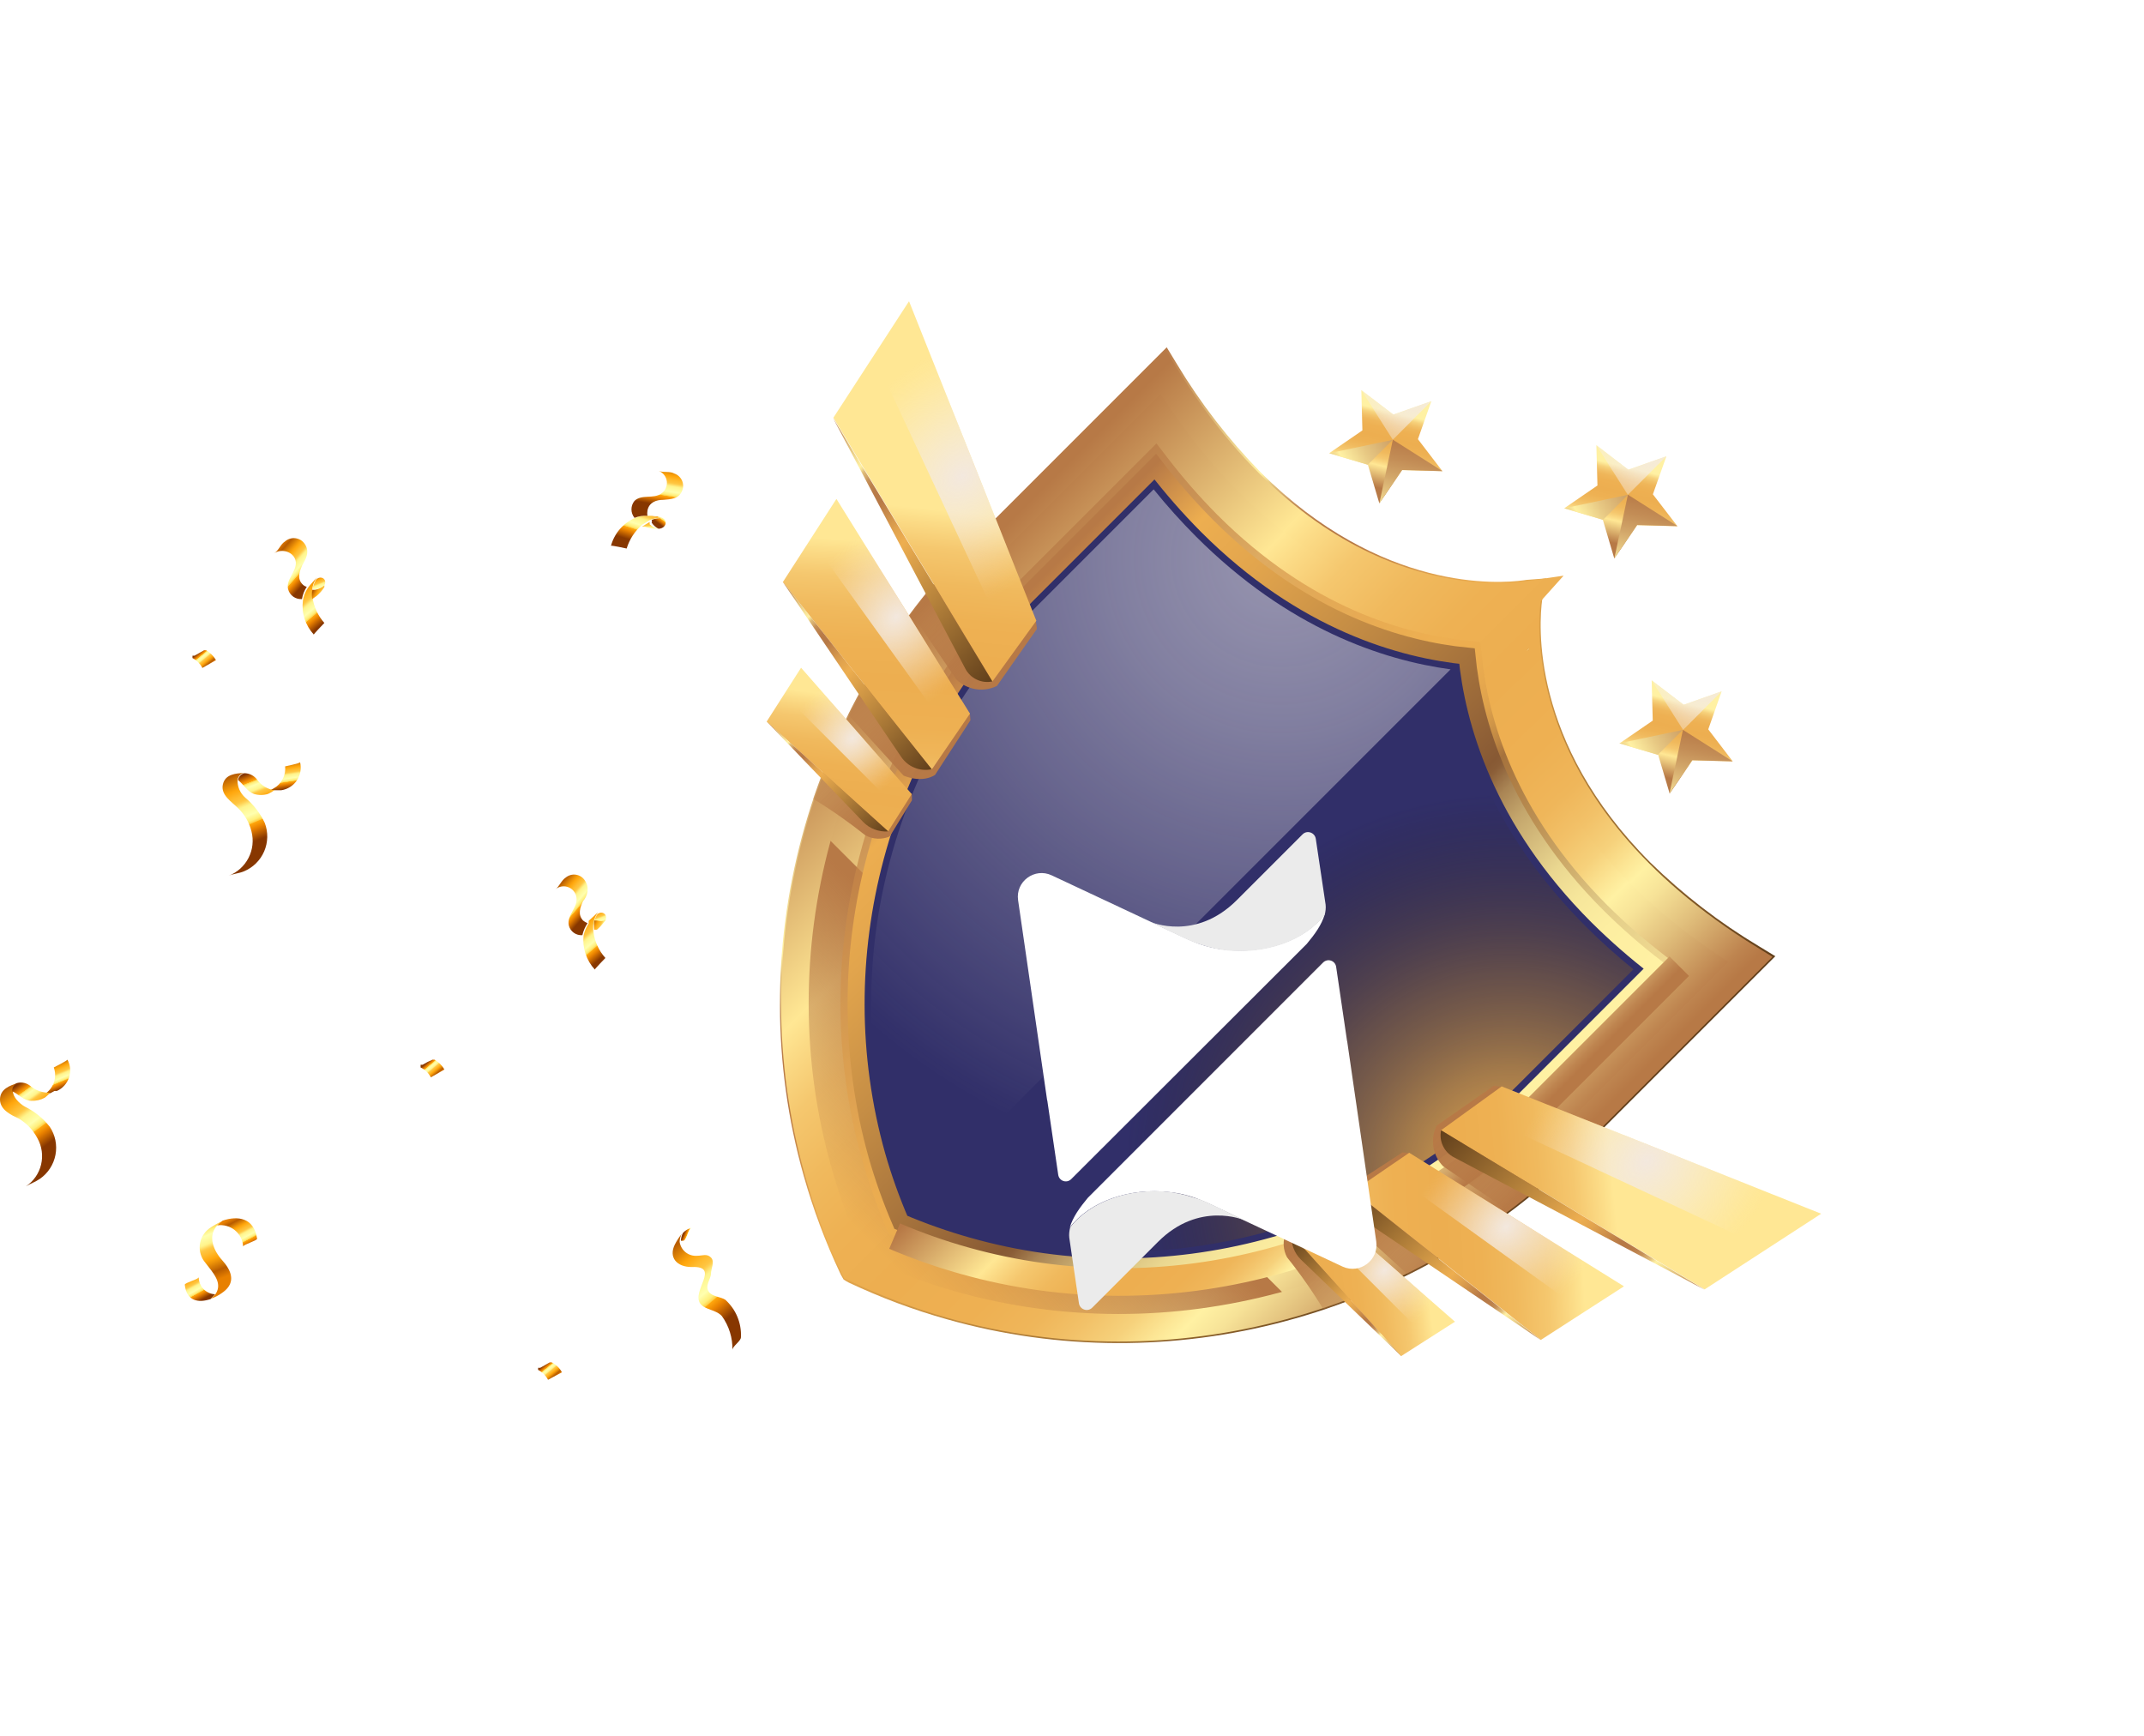 <svg width="63" height="51" viewBox="0 0 63 51" fill="none" xmlns="http://www.w3.org/2000/svg">
<path d="M40.194 13.653L39.057 13.315L40.033 12.646L40.002 11.461L40.943 12.181L42.059 11.788L41.665 12.903L42.385 13.844L41.2 13.812L40.531 14.788L40.194 13.653Z" fill="url(#paint0_linear_3107_10001)"/>
<path style="mix-blend-mode:overlay" d="M40.002 11.461L40.927 12.92L42.059 11.788L40.943 12.181L40.002 11.461Z" fill="url(#paint1_radial_3107_10001)"/>
<path style="mix-blend-mode:multiply" d="M40.928 12.918L42.386 13.842L41.202 13.81L40.532 14.786L40.928 12.918Z" fill="url(#paint2_linear_3107_10001)"/>
<path style="mix-blend-mode:multiply" d="M40.925 12.922L39.055 13.317L40.192 13.655L40.925 12.922Z" fill="url(#paint3_linear_3107_10001)"/>
<path d="M48.724 22.178L47.589 21.841L48.565 21.172L48.533 19.987L49.474 20.707L50.589 20.313L50.196 21.429L50.916 22.37L49.732 22.339L49.062 23.315L48.724 22.178Z" fill="url(#paint4_linear_3107_10001)"/>
<path style="mix-blend-mode:overlay" d="M48.533 19.987L49.457 21.445L50.589 20.313L49.474 20.707L48.533 19.987Z" fill="url(#paint5_radial_3107_10001)"/>
<path style="mix-blend-mode:multiply" d="M49.452 21.443L50.911 22.368L49.727 22.337L49.057 23.312L49.452 21.443Z" fill="url(#paint6_linear_3107_10001)"/>
<path style="mix-blend-mode:multiply" d="M49.447 21.444L47.579 21.84L48.714 22.177L49.447 21.444Z" fill="url(#paint7_linear_3107_10001)"/>
<path d="M47.099 15.273L45.962 14.935L46.94 14.264L46.908 13.079L47.848 13.801L48.966 13.406L48.569 14.523L49.291 15.462L48.107 15.431L47.435 16.408L47.099 15.273Z" fill="url(#paint8_linear_3107_10001)"/>
<path style="mix-blend-mode:overlay" d="M46.908 13.079L47.833 14.538L48.966 13.406L47.848 13.801L46.908 13.079Z" fill="url(#paint9_radial_3107_10001)"/>
<path style="mix-blend-mode:multiply" d="M47.835 14.534L49.292 15.457L48.108 15.426L47.437 16.403L47.835 14.534Z" fill="url(#paint10_linear_3107_10001)"/>
<path style="mix-blend-mode:multiply" d="M47.839 14.536L45.968 14.933L47.105 15.271L47.839 14.536Z" fill="url(#paint11_linear_3107_10001)"/>
<path d="M44.977 19.095L44.907 19.165L44.918 19.106L44.977 19.095Z" fill="url(#paint12_linear_3107_10001)"/>
<path d="M24.742 37.511C24.721 37.479 24.704 37.445 24.688 37.41C24.252 36.486 23.893 35.527 23.616 34.544C21.757 27.97 23.666 20.821 28.598 15.889L34.283 10.204L34.578 10.689C35.271 11.843 36.097 12.911 37.039 13.873C40.579 17.413 44.074 17.146 44.767 17.05C44.796 17.044 44.826 17.04 44.856 17.037L45.443 16.993L45.317 17.612C45.222 18.304 44.954 21.8 48.496 25.342C49.458 26.283 50.528 27.108 51.682 27.799L52.167 28.094L46.482 33.779C41.55 38.711 34.402 40.62 27.828 38.762C26.838 38.484 25.873 38.123 24.944 37.685C24.915 37.671 24.887 37.656 24.86 37.639L24.786 37.59L24.742 37.511Z" fill="url(#paint13_linear_3107_10001)"/>
<path d="M51.434 28.189L46.164 33.459C41.4 38.223 34.431 40.161 27.947 38.329C26.982 38.054 26.041 37.698 25.136 37.265L25.107 37.252L25.092 37.221C24.662 36.315 24.31 35.375 24.04 34.41C22.206 27.927 24.144 20.958 28.908 16.194L34.173 10.929C38.563 18.073 44.011 17.609 44.836 17.486L44.891 17.478C44.882 17.488 44.885 17.51 44.88 17.53C44.758 18.356 44.288 23.798 51.434 28.189Z" fill="url(#paint14_linear_3107_10001)"/>
<path style="mix-blend-mode:multiply" d="M24.087 24.387C23.14 27.662 23.125 31.136 24.046 34.418C24.319 35.381 24.673 36.319 25.104 37.223L25.12 37.254L25.144 37.262C26.05 37.691 26.991 38.044 27.956 38.315C31.238 39.236 34.713 39.222 37.987 38.274L24.087 24.387Z" fill="url(#paint15_linear_3107_10001)"/>
<path style="mix-blend-mode:screen" d="M51.434 28.189L46.164 33.459C41.4 38.223 34.431 40.161 27.947 38.329C26.982 38.054 26.041 37.698 25.136 37.265L25.107 37.252L25.092 37.221C24.662 36.315 24.31 35.375 24.04 34.41C22.206 27.927 24.144 20.958 28.908 16.194L34.173 10.929C38.563 18.073 44.011 17.609 44.836 17.486L44.891 17.478C44.882 17.488 44.885 17.51 44.88 17.53C44.758 18.356 44.288 23.798 51.434 28.189Z" stroke="url(#paint16_linear_3107_10001)" stroke-width="0.81" stroke-miterlimit="10"/>
<g style="mix-blend-mode:multiply" opacity="0.7">
<path d="M42.685 19.677C42.944 21.667 43.852 24.483 46.598 27.229C47.039 27.668 47.502 28.084 47.986 28.475L44.583 31.878C40.337 36.124 34.192 37.771 28.551 36.176C27.954 36.008 27.367 35.805 26.794 35.569C26.557 34.995 26.354 34.408 26.186 33.811C24.593 28.172 26.238 22.029 30.484 17.782L33.889 14.378C34.28 14.862 34.696 15.325 35.135 15.766C37.88 18.51 40.689 19.425 42.685 19.677ZM43.497 18.866L43.138 18.823C41.284 18.643 38.5 17.855 35.776 15.131C35.245 14.597 34.749 14.03 34.292 13.432L33.982 13.028L29.856 17.154C25.381 21.629 23.643 28.104 25.33 34.057C25.525 34.749 25.764 35.428 26.045 36.09L26.115 36.254L26.281 36.325C26.942 36.607 27.621 36.846 28.313 37.04C34.265 38.722 40.742 36.988 45.218 32.513L49.336 28.394L48.932 28.085C48.334 27.627 47.767 27.131 47.233 26.601C44.504 23.872 43.716 21.088 43.541 19.238L43.498 18.88L43.497 18.866Z" fill="url(#paint17_linear_3107_10001)"/>
</g>
<path d="M26.471 35.912C26.194 35.272 25.958 34.614 25.767 33.944C24.135 28.14 25.825 21.83 30.187 17.469L33.947 13.709C34.416 14.322 34.925 14.904 35.469 15.452C38.304 18.287 41.209 19.092 43.106 19.277C43.291 21.173 44.096 24.079 46.932 26.915C47.48 27.459 48.062 27.968 48.675 28.437L44.917 32.196C40.556 36.557 34.245 38.247 28.45 36.608C27.776 36.418 27.115 36.186 26.471 35.912Z" fill="url(#paint18_radial_3107_10001)"/>
<g style="mix-blend-mode:lighten" opacity="0.5">
<path d="M35.145 15.765C34.706 15.325 34.29 14.861 33.899 14.377L30.494 17.782C26.248 22.028 24.603 28.171 26.196 33.81C26.359 34.387 26.554 34.954 26.78 35.51L42.624 19.666C40.639 19.396 37.856 18.477 35.145 15.765Z" fill="url(#paint19_radial_3107_10001)" style="mix-blend-mode:screen"/>
</g>
<g style="mix-blend-mode:lighten">
<path d="M46.611 27.233C43.866 24.489 42.95 21.678 42.697 19.682L42.626 19.671L26.782 35.514L26.806 35.573C27.38 35.809 27.967 36.012 28.564 36.181C34.205 37.776 40.349 36.129 44.596 31.882L47.998 28.479C47.514 28.088 47.051 27.672 46.611 27.233Z" fill="url(#paint20_radial_3107_10001)" style="mix-blend-mode:color-dodge"/>
</g>
<path style="mix-blend-mode:multiply" d="M26.471 35.912C26.194 35.272 25.958 34.614 25.767 33.944C24.135 28.14 25.825 21.83 30.187 17.469L33.947 13.709C34.416 14.322 34.925 14.904 35.469 15.452C38.304 18.287 41.209 19.092 43.106 19.277C43.291 21.173 44.096 24.079 46.932 26.915C47.48 27.459 48.062 27.968 48.675 28.437L44.917 32.196C40.556 36.557 34.245 38.247 28.45 36.608C27.776 36.418 27.115 36.186 26.471 35.912Z" stroke="url(#paint21_linear_3107_10001)" stroke-width="0.5" stroke-miterlimit="10"/>
<path style="mix-blend-mode:screen" d="M49.344 28.388L45.225 32.506C40.75 36.982 34.276 38.719 28.32 37.034C27.628 36.839 26.95 36.6 26.288 36.318" stroke="url(#paint22_linear_3107_10001)" stroke-width="0.81" stroke-miterlimit="10"/>
<path d="M44.92 19.104L44.86 19.114L44.93 19.044C44.93 19.044 44.922 19.061 44.92 19.104Z" fill="url(#paint23_linear_3107_10001)"/>
<path style="mix-blend-mode:multiply" d="M29.294 20.154C29.099 20.249 28.879 20.282 28.665 20.247C28.451 20.212 28.253 20.112 28.099 19.96L26.762 17.992C26.973 17.712 27.189 17.436 27.416 17.168L27.424 17.16C27.882 17.157 28.981 18.546 28.981 18.546L30.439 18.241L30.469 18.477L29.294 20.154Z" fill="url(#paint24_linear_3107_10001)"/>
<path style="mix-blend-mode:multiply" d="M27.477 22.766C27.477 22.766 27.139 23.025 26.551 22.788L24.922 20.997C25.157 20.526 25.408 20.064 25.677 19.61C25.94 19.758 26.181 19.942 26.392 20.159C26.545 20.346 28.499 20.957 28.499 20.957L28.516 21.161L27.477 22.766Z" fill="url(#paint25_linear_3107_10001)"/>
<path style="mix-blend-mode:multiply" d="M26.144 24.577C26.03 24.624 25.906 24.646 25.783 24.64C25.659 24.635 25.538 24.602 25.429 24.543C24.941 24.153 24.429 23.795 23.895 23.471C24.017 23.109 24.15 22.751 24.292 22.396C24.496 22.356 24.707 22.371 24.904 22.438C25.101 22.505 25.277 22.623 25.415 22.779C25.599 23.015 26.795 23.326 26.795 23.326L26.796 23.514L26.144 24.577Z" fill="url(#paint26_linear_3107_10001)"/>
<path d="M29.162 20.021L30.452 18.238L26.711 8.85L24.488 12.273L29.162 20.021Z" fill="url(#paint27_linear_3107_10001)"/>
<path d="M28.502 20.967L24.578 14.658L23.004 17.101L27.381 22.606L28.502 20.967Z" fill="url(#paint28_linear_3107_10001)"/>
<path d="M26.791 23.331L23.539 19.618L22.527 21.202L26.096 24.427L26.791 23.331Z" fill="url(#paint29_linear_3107_10001)"/>
<path d="M29.159 20.021C29.003 20.054 28.841 20.035 28.698 19.966C28.554 19.898 28.437 19.785 28.364 19.643L24.477 12.281L29.159 20.021Z" fill="url(#paint30_linear_3107_10001)"/>
<path d="M27.377 22.6C27.208 22.636 27.032 22.621 26.872 22.556C26.712 22.491 26.575 22.379 26.479 22.235L23 17.095L27.377 22.6Z" fill="url(#paint31_linear_3107_10001)"/>
<path d="M26.1 24.427C25.964 24.438 25.827 24.418 25.7 24.37C25.572 24.322 25.457 24.246 25.362 24.148L22.531 21.202L26.1 24.427Z" fill="url(#paint32_linear_3107_10001)"/>
<path style="mix-blend-mode:overlay" d="M26.711 8.85L25.675 10.445L29.764 19.192L30.452 18.238L26.711 8.85Z" fill="url(#paint33_radial_3107_10001)"/>
<path style="mix-blend-mode:overlay" d="M24.578 14.658L28.502 20.967L28.019 21.671L23.82 15.833L24.578 14.658Z" fill="url(#paint34_radial_3107_10001)"/>
<path style="mix-blend-mode:overlay" d="M23.539 19.618L26.791 23.331L26.467 23.844L23.034 20.411L23.539 19.618Z" fill="url(#paint35_radial_3107_10001)"/>
<path style="mix-blend-mode:multiply" d="M42.214 33.073C42.118 33.267 42.086 33.487 42.12 33.701C42.155 33.915 42.256 34.113 42.408 34.268L44.375 35.604C44.655 35.394 44.931 35.178 45.2 34.95L45.208 34.942C45.211 34.484 43.821 33.385 43.821 33.385L44.129 31.931L43.894 31.901L42.214 33.073Z" fill="url(#paint36_linear_3107_10001)"/>
<path style="mix-blend-mode:multiply" d="M39.608 34.899C39.608 34.899 39.349 35.237 39.586 35.825L41.379 37.456C41.85 37.222 42.313 36.971 42.765 36.701C42.618 36.437 42.434 36.196 42.217 35.986C42.039 35.826 41.415 33.876 41.415 33.876L41.211 33.859L39.608 34.899Z" fill="url(#paint37_linear_3107_10001)"/>
<path style="mix-blend-mode:multiply" d="M37.784 36.222C37.736 36.336 37.714 36.46 37.72 36.584C37.726 36.707 37.759 36.828 37.817 36.938C38.207 37.425 38.565 37.937 38.889 38.471C39.251 38.349 39.61 38.217 39.965 38.075C40.004 37.871 39.989 37.66 39.923 37.464C39.856 37.268 39.739 37.092 39.584 36.955C39.349 36.77 39.038 35.575 39.038 35.575L38.85 35.573L37.784 36.222Z" fill="url(#paint38_linear_3107_10001)"/>
<path d="M42.343 33.209L44.126 31.919L53.514 35.66L50.09 37.883L42.343 33.209Z" fill="url(#paint39_linear_3107_10001)"/>
<path d="M41.41 33.869L47.719 37.793L45.276 39.368L39.771 34.99L41.41 33.869Z" fill="url(#paint40_linear_3107_10001)"/>
<path d="M39.04 35.581L42.753 38.833L41.169 39.845L37.944 36.276L39.04 35.581Z" fill="url(#paint41_linear_3107_10001)"/>
<path d="M42.346 33.208C42.313 33.364 42.332 33.526 42.401 33.669C42.469 33.813 42.582 33.93 42.724 34.003L50.087 37.892L42.346 33.208Z" fill="url(#paint42_linear_3107_10001)"/>
<path d="M39.764 34.992C39.728 35.161 39.744 35.337 39.809 35.497C39.874 35.657 39.986 35.794 40.129 35.89L45.273 39.372L39.764 34.992Z" fill="url(#paint43_linear_3107_10001)"/>
<path d="M37.953 36.276C37.942 36.412 37.962 36.549 38.01 36.676C38.058 36.804 38.134 36.919 38.233 37.014L41.178 39.845L37.953 36.276Z" fill="url(#paint44_linear_3107_10001)"/>
<path style="mix-blend-mode:overlay" d="M53.524 35.663L51.929 36.699L43.183 32.612L44.136 31.922L53.524 35.663Z" fill="url(#paint45_radial_3107_10001)"/>
<path style="mix-blend-mode:overlay" d="M47.727 37.798L41.418 33.874L40.714 34.357L46.552 38.556L47.727 37.798Z" fill="url(#paint46_radial_3107_10001)"/>
<path style="mix-blend-mode:overlay" d="M42.749 38.827L39.036 35.575L38.523 35.899L41.956 39.332L42.749 38.827Z" fill="url(#paint47_radial_3107_10001)"/>
<g filter="url(#filter0_d_3107_10001)">
<path d="M29.916 22.448L30.769 28.323C30.775 28.328 30.769 28.334 30.775 28.339L31.095 30.514C31.121 30.701 31.345 30.776 31.478 30.642L38.398 23.733C38.51 23.6 38.622 23.456 38.718 23.307C38.809 23.163 38.883 23.014 38.926 22.864C38.339 23.632 37.166 24.037 35.999 23.904C35.738 23.877 35.413 23.808 35.103 23.68C34.768 23.547 33.813 23.083 33.813 23.083L30.903 21.718C30.401 21.483 29.836 21.899 29.916 22.448Z" fill="white"/>
<path d="M35.289 23.755C35.3 23.755 35.311 23.766 35.322 23.766C35.337 23.771 35.353 23.776 35.38 23.782C35.401 23.792 35.423 23.792 35.444 23.803C35.455 23.803 35.471 23.808 35.476 23.814C35.503 23.819 35.535 23.829 35.561 23.835C35.572 23.835 35.577 23.84 35.588 23.84C35.615 23.846 35.641 23.851 35.673 23.861C35.689 23.867 35.7 23.867 35.716 23.872C35.737 23.872 35.759 23.883 35.78 23.883C35.807 23.888 35.839 23.888 35.871 23.899C35.876 23.904 35.881 23.899 35.887 23.904C35.924 23.91 35.961 23.915 35.999 23.92C37.166 24.053 38.339 23.648 38.925 22.881C38.952 22.779 38.963 22.673 38.952 22.577L38.664 20.647C38.637 20.46 38.408 20.38 38.275 20.514L36.34 22.449C35.124 23.664 33.813 23.088 33.813 23.088C33.813 23.088 34.767 23.563 35.098 23.691C35.162 23.712 35.226 23.734 35.289 23.755Z" fill="#EBEBEB"/>
<path d="M40.44 32.474L39.587 26.599C39.582 26.594 39.587 26.588 39.582 26.583L39.262 24.408C39.235 24.221 39.011 24.147 38.878 24.28L31.964 31.194C31.852 31.328 31.74 31.472 31.644 31.621C31.553 31.765 31.479 31.914 31.436 32.063C32.023 31.296 33.195 30.89 34.363 31.024C34.624 31.05 34.949 31.12 35.258 31.248C35.589 31.376 36.543 31.85 36.543 31.85L39.454 33.215C39.96 33.444 40.52 33.023 40.44 32.474Z" fill="white"/>
<path d="M35.083 31.186C35.072 31.186 35.061 31.175 35.05 31.175C35.035 31.17 35.019 31.165 34.992 31.159C34.971 31.148 34.949 31.148 34.928 31.138C34.917 31.138 34.901 31.133 34.896 31.127C34.869 31.122 34.837 31.111 34.811 31.106C34.8 31.106 34.795 31.101 34.784 31.101C34.757 31.095 34.731 31.09 34.699 31.079C34.683 31.074 34.672 31.074 34.656 31.069C34.635 31.069 34.613 31.058 34.592 31.058C34.565 31.052 34.533 31.052 34.501 31.042C34.496 31.037 34.491 31.042 34.485 31.037C34.448 31.031 34.411 31.026 34.373 31.02C33.206 30.887 32.033 31.292 31.447 32.06C31.42 32.161 31.409 32.268 31.42 32.364L31.703 34.288C31.729 34.475 31.959 34.555 32.092 34.422L34.027 32.487C35.237 31.276 36.554 31.847 36.554 31.847C36.554 31.847 35.6 31.372 35.269 31.244C35.21 31.228 35.147 31.207 35.083 31.186Z" fill="#EBEBEB"/>
</g>
<path d="M9.532 17.202C9.45 17.263 9.353 17.301 9.252 17.312C9.229 17.303 9.204 17.303 9.182 17.312C9.2 17.199 9.244 17.093 9.312 17.001L9.102 17.242C9.162 17.162 9.282 16.981 9.402 16.971C9.522 16.961 9.602 17.071 9.532 17.202Z" fill="url(#paint48_linear_3107_10001)"/>
<path d="M9.311 16.962C9.244 17.053 9.199 17.16 9.181 17.272C9.171 17.362 9.171 17.453 9.181 17.543C9.22 17.825 9.342 18.09 9.531 18.303C9.531 18.303 9.211 18.634 9.221 18.644C9.098 18.51 9.005 18.352 8.95 18.179C8.894 18.006 8.878 17.823 8.901 17.643C8.922 17.514 8.969 17.391 9.041 17.282L9.101 17.202L9.311 16.962Z" fill="url(#paint49_linear_3107_10001)"/>
<path d="M9.532 17.2V17.25C9.469 17.348 9.391 17.436 9.302 17.511L9.172 17.601C9.162 17.511 9.162 17.42 9.172 17.33H9.252C9.355 17.314 9.452 17.268 9.532 17.2Z" fill="url(#paint50_linear_3107_10001)"/>
<path d="M8.883 16.6C8.803 16.79 8.723 16.991 8.883 17.161C8.918 17.2 8.963 17.228 9.014 17.241C8.942 17.35 8.894 17.473 8.873 17.601C8.78 17.608 8.688 17.582 8.613 17.527C8.537 17.472 8.484 17.392 8.463 17.301C8.403 17.021 8.703 16.811 8.693 16.53C8.683 16.25 8.323 16.09 8.062 16.25C8.193 16.17 8.243 15.99 8.373 15.909C8.418 15.869 8.472 15.84 8.53 15.824C8.588 15.809 8.649 15.806 8.708 15.818C8.767 15.829 8.823 15.855 8.871 15.891C8.918 15.928 8.957 15.976 8.984 16.03C9.094 16.24 8.984 16.43 8.883 16.6Z" fill="url(#paint51_linear_3107_10001)"/>
<path d="M17.784 27.055C17.7 27.109 17.604 27.143 17.504 27.155H17.434C17.453 27.044 17.498 26.938 17.564 26.845L17.344 27.085C17.414 27.005 17.534 26.825 17.654 26.815C17.774 26.805 17.854 26.925 17.784 27.055Z" fill="url(#paint52_linear_3107_10001)"/>
<path d="M17.569 26.805C17.503 26.897 17.458 27.003 17.439 27.115C17.428 27.205 17.428 27.296 17.439 27.385C17.476 27.669 17.598 27.934 17.789 28.146C17.789 28.146 17.468 28.476 17.479 28.486C17.355 28.353 17.262 28.194 17.205 28.022C17.148 27.849 17.128 27.666 17.148 27.485C17.175 27.36 17.226 27.241 17.298 27.135V27.055L17.569 26.805Z" fill="url(#paint53_linear_3107_10001)"/>
<path d="M17.781 27.055C17.712 27.151 17.631 27.238 17.541 27.315H17.461C17.451 27.225 17.451 27.135 17.461 27.045H17.541C17.62 27.063 17.701 27.066 17.781 27.055Z" fill="url(#paint54_linear_3107_10001)"/>
<path d="M17.133 26.475C17.043 26.665 16.973 26.875 17.133 27.046C17.173 27.078 17.217 27.105 17.264 27.125C17.192 27.232 17.141 27.351 17.113 27.476C17.023 27.483 16.933 27.458 16.86 27.405C16.786 27.352 16.734 27.274 16.713 27.186C16.653 26.905 16.953 26.685 16.943 26.415C16.942 26.342 16.92 26.272 16.88 26.211C16.84 26.151 16.784 26.103 16.717 26.073C16.651 26.044 16.578 26.034 16.506 26.045C16.434 26.056 16.367 26.087 16.312 26.134C16.433 26.055 16.493 25.864 16.623 25.784C16.664 25.75 16.712 25.725 16.763 25.71C16.814 25.695 16.868 25.692 16.921 25.699C16.974 25.707 17.025 25.725 17.07 25.754C17.115 25.782 17.154 25.82 17.183 25.864C17.334 26.084 17.264 26.325 17.133 26.475Z" fill="url(#paint55_linear_3107_10001)"/>
<path d="M19.349 15.535C19.267 15.494 19.199 15.431 19.148 15.355C19.159 15.329 19.159 15.301 19.148 15.275C19.253 15.233 19.366 15.216 19.479 15.225L19.148 15.165C19.249 15.165 19.469 15.165 19.539 15.285C19.609 15.405 19.499 15.535 19.349 15.535Z" fill="url(#paint56_linear_3107_10001)"/>
<path d="M19.435 15.225C19.322 15.216 19.209 15.233 19.105 15.275L18.874 15.415C18.656 15.6 18.497 15.843 18.414 16.116C18.414 16.116 17.963 16.016 17.953 16.036C18.002 15.854 18.092 15.687 18.215 15.544C18.338 15.402 18.491 15.29 18.664 15.215C18.784 15.165 18.915 15.145 19.044 15.155H19.145L19.435 15.225Z" fill="url(#paint57_linear_3107_10001)"/>
<path d="M19.35 15.536C19.35 15.536 19.35 15.536 19.29 15.536C19.174 15.531 19.06 15.511 18.95 15.476H18.859L19.09 15.336V15.406C19.163 15.473 19.253 15.518 19.35 15.536Z" fill="url(#paint58_linear_3107_10001)"/>
<path d="M19.496 14.685C19.286 14.685 19.076 14.755 19.026 14.995C19.016 15.048 19.016 15.102 19.026 15.155C18.896 15.145 18.766 15.165 18.645 15.215C18.587 15.145 18.555 15.057 18.555 14.965C18.555 14.874 18.587 14.785 18.645 14.715C18.856 14.515 19.196 14.665 19.426 14.505C19.484 14.466 19.531 14.413 19.56 14.35C19.59 14.287 19.602 14.217 19.595 14.148C19.587 14.079 19.561 14.013 19.519 13.958C19.477 13.902 19.421 13.86 19.356 13.834C19.496 13.894 19.677 13.834 19.817 13.914C19.867 13.931 19.913 13.959 19.952 13.996C19.991 14.032 20.022 14.076 20.043 14.125C20.064 14.174 20.074 14.227 20.073 14.281C20.072 14.334 20.06 14.386 20.037 14.435C19.937 14.665 19.707 14.665 19.496 14.685Z" fill="url(#paint59_linear_3107_10001)"/>
<path d="M1.171 34.636C1.041 34.726 0.891 34.776 0.761 34.856C0.985 34.707 1.144 34.479 1.207 34.217C1.27 33.956 1.232 33.68 1.101 33.445C0.975 33.204 0.785 33.003 0.551 32.864C0.34 32.764 0 32.614 0 32.304C0 31.993 0.3 31.893 0.511 31.823C0.468 31.846 0.433 31.881 0.41 31.924C0.387 31.967 0.377 32.015 0.38 32.063C0.38 32.234 0.571 32.424 0.731 32.514C1.016 32.653 1.266 32.855 1.462 33.105C1.624 33.347 1.685 33.643 1.63 33.93C1.576 34.216 1.411 34.47 1.171 34.636Z" fill="url(#paint60_linear_3107_10001)"/>
<path d="M1.671 32.053H1.601L1.43 32.143H1.37H1.32C1.381 32.101 1.434 32.05 1.48 31.993C1.549 31.905 1.594 31.801 1.612 31.69C1.629 31.58 1.619 31.467 1.581 31.362C1.581 31.362 1.981 31.162 1.981 31.132C2.025 31.212 2.052 31.3 2.06 31.391C2.068 31.482 2.057 31.574 2.028 31.66C1.999 31.747 1.952 31.826 1.89 31.894C1.829 31.962 1.754 32.016 1.671 32.053Z" fill="url(#paint61_linear_3107_10001)"/>
<path d="M1.471 32.103C1.425 32.16 1.371 32.211 1.311 32.253C1.192 32.318 1.057 32.349 0.921 32.343C0.701 32.343 0.54 32.143 0.36 32.063C0.356 32.015 0.366 31.966 0.39 31.924C0.413 31.881 0.448 31.846 0.49 31.823C0.563 31.802 0.64 31.8 0.714 31.818C0.787 31.835 0.855 31.871 0.911 31.923C1.07 32.048 1.269 32.112 1.471 32.103Z" fill="url(#paint62_linear_3107_10001)"/>
<path d="M7.169 25.6C7.029 25.66 6.859 25.67 6.719 25.73C6.971 25.633 7.178 25.447 7.302 25.207C7.426 24.967 7.457 24.69 7.39 24.429C7.325 24.165 7.186 23.925 6.989 23.738C6.809 23.558 6.479 23.358 6.549 23.047C6.619 22.737 6.939 22.727 7.159 22.707C7.114 22.722 7.074 22.748 7.043 22.783C7.011 22.818 6.989 22.861 6.979 22.907C6.976 23.007 6.994 23.107 7.034 23.199C7.074 23.29 7.134 23.372 7.209 23.438C7.451 23.64 7.646 23.893 7.78 24.178C7.883 24.448 7.877 24.748 7.763 25.013C7.649 25.278 7.436 25.489 7.169 25.6Z" fill="url(#paint63_linear_3107_10001)"/>
<path d="M8.268 23.217H8.188H8.008H7.938C8.004 23.187 8.068 23.15 8.128 23.107C8.215 23.038 8.284 22.947 8.328 22.844C8.372 22.741 8.389 22.628 8.378 22.517C8.378 22.517 8.809 22.427 8.819 22.396C8.84 22.487 8.843 22.581 8.827 22.672C8.811 22.764 8.775 22.851 8.724 22.928C8.672 23.005 8.605 23.071 8.526 23.12C8.448 23.17 8.36 23.203 8.268 23.217Z" fill="url(#paint64_linear_3107_10001)"/>
<path d="M8.063 23.217C8.004 23.26 7.94 23.297 7.873 23.327C7.739 23.367 7.597 23.367 7.463 23.327C7.252 23.247 7.152 23.037 6.992 22.917C7.002 22.871 7.024 22.828 7.056 22.793C7.087 22.758 7.127 22.732 7.172 22.717C7.249 22.716 7.324 22.734 7.392 22.769C7.46 22.803 7.519 22.855 7.563 22.917C7.622 22.998 7.697 23.066 7.783 23.117C7.869 23.169 7.964 23.203 8.063 23.217Z" fill="url(#paint65_linear_3107_10001)"/>
<path d="M20.831 37.957C20.931 38.097 21.172 38.097 21.312 38.187C21.465 38.325 21.587 38.495 21.666 38.685C21.746 38.876 21.782 39.082 21.772 39.288C21.772 39.408 21.512 39.558 21.522 39.668C21.531 39.31 21.422 38.958 21.212 38.667C21.041 38.477 20.721 38.487 20.581 38.307C20.301 37.937 21.192 37.186 20.321 37.226C19.89 37.226 19.64 36.946 19.83 36.565C19.885 36.455 19.952 36.35 20.03 36.255C19.993 36.326 19.973 36.405 19.97 36.485C19.988 36.607 20.052 36.718 20.148 36.794C20.245 36.871 20.368 36.907 20.491 36.895C20.641 36.895 20.771 36.825 20.891 36.946C21.012 37.066 20.891 37.276 20.891 37.426C20.891 37.576 20.701 37.776 20.831 37.957Z" fill="url(#paint66_linear_3107_10001)"/>
<path d="M20.318 36.074C20.218 36.124 20.188 36.425 20.078 36.455H20.008C20.01 36.374 20.031 36.296 20.068 36.224C20.136 36.152 20.222 36.1 20.318 36.074Z" fill="url(#paint67_linear_3107_10001)"/>
<path d="M12.359 31.363C12.489 31.424 12.594 31.526 12.66 31.653L13.06 31.423C12.99 31.303 12.89 31.203 12.77 31.133H12.71L12.56 31.203L12.419 31.283H12.359V31.363Z" fill="url(#paint68_linear_3107_10001)"/>
<path d="M15.812 40.248C15.937 40.313 16.038 40.414 16.103 40.539L16.513 40.319C16.445 40.194 16.34 40.092 16.213 40.028H16.153L16.013 40.108L15.873 40.188H15.812V40.248Z" fill="url(#paint69_linear_3107_10001)"/>
<path d="M5.656 19.335C5.781 19.399 5.882 19.501 5.947 19.625L6.347 19.395C6.277 19.275 6.177 19.175 6.057 19.105H5.997L5.856 19.185L5.716 19.265H5.656V19.335Z" fill="url(#paint70_linear_3107_10001)"/>
<path d="M6.321 38.026L6.191 38.166C5.84 38.286 5.48 38.236 5.43 37.746C5.43 37.686 5.84 37.586 5.84 37.525C5.84 37.655 5.89 37.779 5.98 37.872C6.069 37.966 6.191 38.021 6.321 38.026Z" fill="url(#paint71_linear_3107_10001)"/>
<path d="M6.567 37.955C6.458 38.039 6.336 38.107 6.207 38.155L6.337 38.015C6.547 37.695 6.267 37.404 6.037 37.104C5.975 37.033 5.928 36.95 5.9 36.86C5.871 36.77 5.861 36.676 5.871 36.582C5.88 36.488 5.908 36.397 5.954 36.315C6 36.233 6.062 36.16 6.137 36.103C6.259 36.016 6.39 35.942 6.527 35.883C6.47 35.924 6.416 35.971 6.367 36.023C6.107 36.323 6.267 36.734 6.527 37.024C6.788 37.314 6.948 37.665 6.567 37.955Z" fill="url(#paint72_linear_3107_10001)"/>
<path d="M7.554 36.394C7.554 36.454 7.144 36.564 7.144 36.624C7.139 36.531 7.115 36.441 7.074 36.358C7.032 36.276 6.973 36.203 6.901 36.144C6.83 36.086 6.746 36.043 6.657 36.019C6.568 35.994 6.474 35.989 6.383 36.003C6.432 35.952 6.485 35.905 6.543 35.863C6.984 35.713 7.464 35.773 7.554 36.394Z" fill="url(#paint73_linear_3107_10001)"/>
<defs>
<filter id="filter0_d_3107_10001" x="25.906" y="20.447" width="18.539" height="22.041" filterUnits="userSpaceOnUse" color-interpolation-filters="sRGB">
<feFlood flood-opacity="0" result="BackgroundImageFix"/>
<feColorMatrix in="SourceAlpha" type="matrix" values="0 0 0 0 0 0 0 0 0 0 0 0 0 0 0 0 0 0 127 0" result="hardAlpha"/>
<feOffset dy="4"/>
<feGaussianBlur stdDeviation="2"/>
<feComposite in2="hardAlpha" operator="out"/>
<feColorMatrix type="matrix" values="0 0 0 0 0.557 0 0 0 0 0.337 0 0 0 0 0.976 0 0 0 0.25 0"/>
<feBlend mode="normal" in2="BackgroundImageFix" result="effect1_dropShadow_3107_10001"/>
<feBlend mode="normal" in="SourceGraphic" in2="effect1_dropShadow_3107_10001" result="shape"/>
</filter>
<linearGradient id="paint0_linear_3107_10001" x1="41.173" y1="11.695" x2="40.537" y2="14.343" gradientUnits="userSpaceOnUse">
<stop offset="0.17" stop-color="#FFF1A3"/>
<stop offset="0.19" stop-color="#FCE594"/>
<stop offset="0.22" stop-color="#F6D17B"/>
<stop offset="0.26" stop-color="#F2C168"/>
<stop offset="0.3" stop-color="#EFB65A"/>
<stop offset="0.36" stop-color="#EEB052"/>
<stop offset="0.46" stop-color="#EDAE50"/>
<stop offset="0.54" stop-color="#EEB153"/>
<stop offset="0.61" stop-color="#F0B95D"/>
<stop offset="0.68" stop-color="#F5C76E"/>
<stop offset="0.73" stop-color="#FBDA85"/>
<stop offset="0.76" stop-color="#FFE794"/>
<stop offset="1" stop-color="#B77946"/>
</linearGradient>
<radialGradient id="paint1_radial_3107_10001" cx="0" cy="0" r="1" gradientUnits="userSpaceOnUse" gradientTransform="translate(41.516 11.611) rotate(45) scale(2.796)">
<stop stop-color="#F3E8DE"/>
<stop offset="0.54" stop-color="#F6EEE7" stop-opacity="0.36"/>
<stop offset="0.57" stop-color="#F6EEE7" stop-opacity="0.33"/>
<stop offset="0.75" stop-color="#F7F0E9" stop-opacity="0.15"/>
<stop offset="0.88" stop-color="#F8F1EB" stop-opacity="0.04"/>
<stop offset="0.96" stop-color="#F8F1EB" stop-opacity="0"/>
</radialGradient>
<linearGradient id="paint2_linear_3107_10001" x1="41.156" y1="15.789" x2="41.827" y2="12.522" gradientUnits="userSpaceOnUse">
<stop stop-color="#B77946" stop-opacity="0"/>
<stop offset="0.18" stop-color="#FFF1A3"/>
<stop offset="0.34" stop-color="#E7C883"/>
<stop offset="0.51" stop-color="#D2A669"/>
<stop offset="0.67" stop-color="#C38D56"/>
<stop offset="0.81" stop-color="#BA7E4A"/>
<stop offset="0.93" stop-color="#B77946"/>
</linearGradient>
<linearGradient id="paint3_linear_3107_10001" x1="38.858" y1="13.95" x2="42.463" y2="11.763" gradientUnits="userSpaceOnUse">
<stop stop-color="#B77946" stop-opacity="0"/>
<stop offset="0.18" stop-color="#FFF1A3"/>
<stop offset="0.34" stop-color="#E7C883"/>
<stop offset="0.51" stop-color="#D2A669"/>
<stop offset="0.67" stop-color="#C38D56"/>
<stop offset="0.81" stop-color="#BA7E4A"/>
<stop offset="0.93" stop-color="#B77946"/>
</linearGradient>
<linearGradient id="paint4_linear_3107_10001" x1="49.705" y1="20.221" x2="49.068" y2="22.869" gradientUnits="userSpaceOnUse">
<stop offset="0.17" stop-color="#FFF1A3"/>
<stop offset="0.19" stop-color="#FCE594"/>
<stop offset="0.22" stop-color="#F6D17B"/>
<stop offset="0.26" stop-color="#F2C168"/>
<stop offset="0.3" stop-color="#EFB65A"/>
<stop offset="0.36" stop-color="#EEB052"/>
<stop offset="0.46" stop-color="#EDAE50"/>
<stop offset="0.54" stop-color="#EEB153"/>
<stop offset="0.61" stop-color="#F0B95D"/>
<stop offset="0.68" stop-color="#F5C76E"/>
<stop offset="0.73" stop-color="#FBDA85"/>
<stop offset="0.76" stop-color="#FFE794"/>
<stop offset="1" stop-color="#B77946"/>
</linearGradient>
<radialGradient id="paint5_radial_3107_10001" cx="0" cy="0" r="1" gradientUnits="userSpaceOnUse" gradientTransform="translate(50.046 20.136) rotate(45) scale(2.796)">
<stop stop-color="#F3E8DE"/>
<stop offset="0.54" stop-color="#F6EEE7" stop-opacity="0.36"/>
<stop offset="0.57" stop-color="#F6EEE7" stop-opacity="0.33"/>
<stop offset="0.75" stop-color="#F7F0E9" stop-opacity="0.15"/>
<stop offset="0.88" stop-color="#F8F1EB" stop-opacity="0.04"/>
<stop offset="0.96" stop-color="#F8F1EB" stop-opacity="0"/>
</radialGradient>
<linearGradient id="paint6_linear_3107_10001" x1="49.679" y1="24.314" x2="50.352" y2="21.048" gradientUnits="userSpaceOnUse">
<stop stop-color="#B77946" stop-opacity="0"/>
<stop offset="0.18" stop-color="#FFF1A3"/>
<stop offset="0.34" stop-color="#E7C883"/>
<stop offset="0.51" stop-color="#D2A669"/>
<stop offset="0.67" stop-color="#C38D56"/>
<stop offset="0.81" stop-color="#BA7E4A"/>
<stop offset="0.93" stop-color="#B77946"/>
</linearGradient>
<linearGradient id="paint7_linear_3107_10001" x1="47.381" y1="22.474" x2="50.986" y2="20.286" gradientUnits="userSpaceOnUse">
<stop stop-color="#B77946" stop-opacity="0"/>
<stop offset="0.18" stop-color="#FFF1A3"/>
<stop offset="0.34" stop-color="#E7C883"/>
<stop offset="0.51" stop-color="#D2A669"/>
<stop offset="0.67" stop-color="#C38D56"/>
<stop offset="0.81" stop-color="#BA7E4A"/>
<stop offset="0.93" stop-color="#B77946"/>
</linearGradient>
<linearGradient id="paint8_linear_3107_10001" x1="48.08" y1="13.313" x2="47.443" y2="15.961" gradientUnits="userSpaceOnUse">
<stop offset="0.17" stop-color="#FFF1A3"/>
<stop offset="0.19" stop-color="#FCE594"/>
<stop offset="0.22" stop-color="#F6D17B"/>
<stop offset="0.26" stop-color="#F2C168"/>
<stop offset="0.3" stop-color="#EFB65A"/>
<stop offset="0.36" stop-color="#EEB052"/>
<stop offset="0.46" stop-color="#EDAE50"/>
<stop offset="0.54" stop-color="#EEB153"/>
<stop offset="0.61" stop-color="#F0B95D"/>
<stop offset="0.68" stop-color="#F5C76E"/>
<stop offset="0.73" stop-color="#FBDA85"/>
<stop offset="0.76" stop-color="#FFE794"/>
<stop offset="1" stop-color="#B77946"/>
</linearGradient>
<radialGradient id="paint9_radial_3107_10001" cx="0" cy="0" r="1" gradientUnits="userSpaceOnUse" gradientTransform="translate(48.422 13.229) rotate(45) scale(2.796)">
<stop stop-color="#F3E8DE"/>
<stop offset="0.54" stop-color="#F6EEE7" stop-opacity="0.36"/>
<stop offset="0.57" stop-color="#F6EEE7" stop-opacity="0.33"/>
<stop offset="0.75" stop-color="#F7F0E9" stop-opacity="0.15"/>
<stop offset="0.88" stop-color="#F8F1EB" stop-opacity="0.04"/>
<stop offset="0.96" stop-color="#F8F1EB" stop-opacity="0"/>
</radialGradient>
<linearGradient id="paint10_linear_3107_10001" x1="48.06" y1="17.403" x2="48.733" y2="14.137" gradientUnits="userSpaceOnUse">
<stop stop-color="#B77946" stop-opacity="0"/>
<stop offset="0.18" stop-color="#FFF1A3"/>
<stop offset="0.34" stop-color="#E7C883"/>
<stop offset="0.51" stop-color="#D2A669"/>
<stop offset="0.67" stop-color="#C38D56"/>
<stop offset="0.81" stop-color="#BA7E4A"/>
<stop offset="0.93" stop-color="#B77946"/>
</linearGradient>
<linearGradient id="paint11_linear_3107_10001" x1="45.772" y1="15.564" x2="49.377" y2="13.377" gradientUnits="userSpaceOnUse">
<stop stop-color="#B77946" stop-opacity="0"/>
<stop offset="0.18" stop-color="#FFF1A3"/>
<stop offset="0.34" stop-color="#E7C883"/>
<stop offset="0.51" stop-color="#D2A669"/>
<stop offset="0.67" stop-color="#C38D56"/>
<stop offset="0.81" stop-color="#BA7E4A"/>
<stop offset="0.93" stop-color="#B77946"/>
</linearGradient>
<linearGradient id="paint12_linear_3107_10001" x1="44.918" y1="19.106" x2="44.942" y2="19.13" gradientUnits="userSpaceOnUse">
<stop stop-color="#B77946"/>
<stop offset="0.24" stop-color="#FFE794"/>
<stop offset="0.27" stop-color="#FBDA85"/>
<stop offset="0.32" stop-color="#F5C76E"/>
<stop offset="0.39" stop-color="#F0B95D"/>
<stop offset="0.46" stop-color="#EEB153"/>
<stop offset="0.54" stop-color="#EDAE50"/>
<stop offset="0.64" stop-color="#EEB052"/>
<stop offset="0.7" stop-color="#EFB65A"/>
<stop offset="0.74" stop-color="#F2C168"/>
<stop offset="0.78" stop-color="#F6D17B"/>
<stop offset="0.81" stop-color="#FCE594"/>
<stop offset="0.83" stop-color="#FFF1A3"/>
<stop offset="0.86" stop-color="#F7E398"/>
<stop offset="0.91" stop-color="#E1BF7C"/>
<stop offset="0.98" stop-color="#BE844F"/>
<stop offset="1" stop-color="#B77946"/>
</linearGradient>
<linearGradient id="paint13_linear_3107_10001" x1="26.162" y1="18.326" x2="44.049" y2="36.213" gradientUnits="userSpaceOnUse">
<stop stop-color="#B77946"/>
<stop offset="0.18" stop-color="#FFF1A3"/>
<stop offset="0.19" stop-color="#F2DC93"/>
<stop offset="0.2" stop-color="#E0BE7B"/>
<stop offset="0.22" stop-color="#D1A468"/>
<stop offset="0.23" stop-color="#C59159"/>
<stop offset="0.25" stop-color="#BD834E"/>
<stop offset="0.27" stop-color="#B87B48"/>
<stop offset="0.31" stop-color="#B77946"/>
<stop offset="0.33" stop-color="#BF8148"/>
<stop offset="0.41" stop-color="#E0A24E"/>
<stop offset="0.46" stop-color="#EDAE50"/>
<stop offset="1" stop-color="#613F1B"/>
</linearGradient>
<linearGradient id="paint14_linear_3107_10001" x1="26.367" y1="18.744" x2="43.623" y2="36" gradientUnits="userSpaceOnUse">
<stop stop-color="#B77946"/>
<stop offset="0.24" stop-color="#FFE794"/>
<stop offset="0.27" stop-color="#FBDA85"/>
<stop offset="0.32" stop-color="#F5C76E"/>
<stop offset="0.39" stop-color="#F0B95D"/>
<stop offset="0.46" stop-color="#EEB153"/>
<stop offset="0.54" stop-color="#EDAE50"/>
<stop offset="0.64" stop-color="#EEB052"/>
<stop offset="0.7" stop-color="#EFB65A"/>
<stop offset="0.74" stop-color="#F2C168"/>
<stop offset="0.78" stop-color="#F6D17B"/>
<stop offset="0.81" stop-color="#FCE594"/>
<stop offset="0.83" stop-color="#FFF1A3"/>
<stop offset="0.86" stop-color="#F7E398"/>
<stop offset="0.91" stop-color="#E1BF7C"/>
<stop offset="0.98" stop-color="#BE844F"/>
<stop offset="1" stop-color="#B77946"/>
</linearGradient>
<linearGradient id="paint15_linear_3107_10001" x1="25.706" y1="36.665" x2="31.149" y2="31.222" gradientUnits="userSpaceOnUse">
<stop stop-color="#B77946" stop-opacity="0"/>
<stop offset="0.93" stop-color="#B77946"/>
</linearGradient>
<linearGradient id="paint16_linear_3107_10001" x1="26.325" y1="18.661" x2="43.707" y2="36.043" gradientUnits="userSpaceOnUse">
<stop stop-color="#B77946"/>
<stop offset="0.24" stop-color="#FFE794"/>
<stop offset="0.27" stop-color="#FBDA85"/>
<stop offset="0.32" stop-color="#F5C76E"/>
<stop offset="0.39" stop-color="#F0B95D"/>
<stop offset="0.46" stop-color="#EEB153"/>
<stop offset="0.54" stop-color="#EDAE50"/>
<stop offset="0.64" stop-color="#EEB052"/>
<stop offset="0.7" stop-color="#EFB65A"/>
<stop offset="0.74" stop-color="#F2C168"/>
<stop offset="0.78" stop-color="#F6D17B"/>
<stop offset="0.81" stop-color="#FCE594"/>
<stop offset="0.83" stop-color="#FFF1A3"/>
<stop offset="0.86" stop-color="#F7E398"/>
<stop offset="0.91" stop-color="#E1BF7C"/>
<stop offset="0.98" stop-color="#BE844F"/>
<stop offset="1" stop-color="#B77946"/>
</linearGradient>
<linearGradient id="paint17_linear_3107_10001" x1="27.125" y1="19.878" x2="42.486" y2="35.239" gradientUnits="userSpaceOnUse">
<stop stop-color="#B77946"/>
<stop offset="0.45" stop-color="#EDAE50"/>
<stop offset="0.51" stop-color="#EBAC4F"/>
<stop offset="0.54" stop-color="#E3A54D"/>
<stop offset="0.57" stop-color="#D59A49"/>
<stop offset="0.59" stop-color="#C28A44"/>
<stop offset="0.61" stop-color="#A9753D"/>
<stop offset="0.63" stop-color="#875934"/>
<stop offset="1" stop-color="#FFF1A3"/>
</linearGradient>
<radialGradient id="paint18_radial_3107_10001" cx="0" cy="0" r="1" gradientUnits="userSpaceOnUse" gradientTransform="translate(34.79 27.596) rotate(45) scale(11.108)">
<stop stop-color="#312F69"/>
<stop offset="0.39" stop-color="#312F69"/>
<stop offset="0.79" stop-color="#312F69"/>
<stop offset="1" stop-color="#312F69"/>
</radialGradient>
<radialGradient id="paint19_radial_3107_10001" cx="0" cy="0" r="1" gradientUnits="userSpaceOnUse" gradientTransform="translate(37.629 16.405) rotate(45) scale(18.188)">
<stop stop-color="#FAF7F4"/>
<stop offset="0.09" stop-color="#FAF7F3" stop-opacity="0.94"/>
<stop offset="0.27" stop-color="#F9F6F2" stop-opacity="0.8"/>
<stop offset="0.51" stop-color="#F8F4EF" stop-opacity="0.56"/>
<stop offset="0.8" stop-color="#F6F2EB" stop-opacity="0.24"/>
<stop offset="1" stop-color="#F5F0E8" stop-opacity="0"/>
</radialGradient>
<radialGradient id="paint20_radial_3107_10001" cx="0" cy="0" r="1" gradientUnits="userSpaceOnUse" gradientTransform="translate(44.382 34.632) rotate(45) scale(11.358 11.358)">
<stop stop-color="#EDAE50"/>
<stop offset="0.1" stop-color="#E1A54C" stop-opacity="0.94"/>
<stop offset="0.28" stop-color="#C28E42" stop-opacity="0.79"/>
<stop offset="0.53" stop-color="#906931" stop-opacity="0.54"/>
<stop offset="0.83" stop-color="#4B361A" stop-opacity="0.2"/>
<stop offset="1" stop-color="#23180D" stop-opacity="0"/>
</radialGradient>
<linearGradient id="paint21_linear_3107_10001" x1="27.39" y1="20.186" x2="42.198" y2="34.994" gradientUnits="userSpaceOnUse">
<stop stop-color="#B77946"/>
<stop offset="0.1" stop-color="#EDAE50"/>
<stop offset="0.2" stop-color="#E2A54D"/>
<stop offset="0.35" stop-color="#C68E45"/>
<stop offset="0.56" stop-color="#996839"/>
<stop offset="0.63" stop-color="#875934"/>
<stop offset="0.64" stop-color="#8A5D37"/>
<stop offset="0.67" stop-color="#A98454"/>
<stop offset="0.71" stop-color="#C4A66C"/>
<stop offset="0.76" stop-color="#D9C180"/>
<stop offset="0.8" stop-color="#EAD790"/>
<stop offset="0.85" stop-color="#F6E69B"/>
<stop offset="0.91" stop-color="#FDEEA1"/>
<stop offset="1" stop-color="#FFF1A3"/>
</linearGradient>
<linearGradient id="paint22_linear_3107_10001" x1="33.98" y1="28.576" x2="41.631" y2="36.227" gradientUnits="userSpaceOnUse">
<stop stop-color="#B77946"/>
<stop offset="0.24" stop-color="#FFE794"/>
<stop offset="0.27" stop-color="#FBDA85"/>
<stop offset="0.32" stop-color="#F5C76E"/>
<stop offset="0.39" stop-color="#F0B95D"/>
<stop offset="0.46" stop-color="#EEB153"/>
<stop offset="0.54" stop-color="#EDAE50"/>
<stop offset="0.64" stop-color="#EEB052"/>
<stop offset="0.7" stop-color="#EFB65A"/>
<stop offset="0.74" stop-color="#F2C168"/>
<stop offset="0.78" stop-color="#F6D17B"/>
<stop offset="0.81" stop-color="#FCE594"/>
<stop offset="0.83" stop-color="#FFF1A3"/>
<stop offset="0.86" stop-color="#F7E398"/>
<stop offset="0.91" stop-color="#E1BF7C"/>
<stop offset="0.98" stop-color="#BE844F"/>
<stop offset="1" stop-color="#B77946"/>
</linearGradient>
<linearGradient id="paint23_linear_3107_10001" x1="44.895" y1="19.079" x2="44.92" y2="19.104" gradientUnits="userSpaceOnUse">
<stop stop-color="#B77946"/>
<stop offset="0.24" stop-color="#FFE794"/>
<stop offset="0.27" stop-color="#FBDA85"/>
<stop offset="0.32" stop-color="#F5C76E"/>
<stop offset="0.39" stop-color="#F0B95D"/>
<stop offset="0.46" stop-color="#EEB153"/>
<stop offset="0.54" stop-color="#EDAE50"/>
<stop offset="0.64" stop-color="#EEB052"/>
<stop offset="0.7" stop-color="#EFB65A"/>
<stop offset="0.74" stop-color="#F2C168"/>
<stop offset="0.78" stop-color="#F6D17B"/>
<stop offset="0.81" stop-color="#FCE594"/>
<stop offset="0.83" stop-color="#FFF1A3"/>
<stop offset="0.86" stop-color="#F7E398"/>
<stop offset="0.91" stop-color="#E1BF7C"/>
<stop offset="0.98" stop-color="#BE844F"/>
<stop offset="1" stop-color="#B77946"/>
</linearGradient>
<linearGradient id="paint24_linear_3107_10001" x1="27.381" y1="17.206" x2="29.815" y2="19.639" gradientUnits="userSpaceOnUse">
<stop stop-color="#B77946" stop-opacity="0"/>
<stop offset="0.13" stop-color="#B77946" stop-opacity="0.26"/>
<stop offset="0.25" stop-color="#B77946" stop-opacity="0.49"/>
<stop offset="0.38" stop-color="#B77946" stop-opacity="0.67"/>
<stop offset="0.51" stop-color="#B77946" stop-opacity="0.82"/>
<stop offset="0.64" stop-color="#B77946" stop-opacity="0.92"/>
<stop offset="0.78" stop-color="#B77946" stop-opacity="0.98"/>
<stop offset="0.93" stop-color="#B77946"/>
</linearGradient>
<linearGradient id="paint25_linear_3107_10001" x1="25.471" y1="19.822" x2="27.946" y2="22.297" gradientUnits="userSpaceOnUse">
<stop stop-color="#B77946" stop-opacity="0"/>
<stop offset="0.13" stop-color="#B77946" stop-opacity="0.26"/>
<stop offset="0.25" stop-color="#B77946" stop-opacity="0.49"/>
<stop offset="0.38" stop-color="#B77946" stop-opacity="0.67"/>
<stop offset="0.51" stop-color="#B77946" stop-opacity="0.82"/>
<stop offset="0.64" stop-color="#B77946" stop-opacity="0.92"/>
<stop offset="0.78" stop-color="#B77946" stop-opacity="0.98"/>
<stop offset="0.93" stop-color="#B77946"/>
</linearGradient>
<linearGradient id="paint26_linear_3107_10001" x1="24.322" y1="22.375" x2="26.34" y2="24.393" gradientUnits="userSpaceOnUse">
<stop stop-color="#B77946" stop-opacity="0"/>
<stop offset="0.13" stop-color="#B77946" stop-opacity="0.26"/>
<stop offset="0.25" stop-color="#B77946" stop-opacity="0.49"/>
<stop offset="0.38" stop-color="#B77946" stop-opacity="0.67"/>
<stop offset="0.51" stop-color="#B77946" stop-opacity="0.82"/>
<stop offset="0.64" stop-color="#B77946" stop-opacity="0.92"/>
<stop offset="0.78" stop-color="#B77946" stop-opacity="0.98"/>
<stop offset="0.93" stop-color="#B77946"/>
</linearGradient>
<linearGradient id="paint27_linear_3107_10001" x1="27.831" y1="11.488" x2="26.444" y2="25.95" gradientUnits="userSpaceOnUse">
<stop offset="0.24" stop-color="#FFE794"/>
<stop offset="0.27" stop-color="#FBDA85"/>
<stop offset="0.32" stop-color="#F5C76E"/>
<stop offset="0.39" stop-color="#F0B95D"/>
<stop offset="0.46" stop-color="#EEB153"/>
<stop offset="0.54" stop-color="#EDAE50"/>
<stop offset="0.64" stop-color="#EEB052"/>
<stop offset="0.7" stop-color="#EFB65A"/>
<stop offset="0.74" stop-color="#F2C168"/>
<stop offset="0.78" stop-color="#F6D17B"/>
<stop offset="0.81" stop-color="#FCE594"/>
<stop offset="0.83" stop-color="#FFF1A3"/>
<stop offset="0.86" stop-color="#F7E398"/>
<stop offset="0.91" stop-color="#E1BF7C"/>
<stop offset="0.98" stop-color="#BE844F"/>
<stop offset="1" stop-color="#B77946"/>
</linearGradient>
<linearGradient id="paint28_linear_3107_10001" x1="26.081" y1="12.653" x2="25.385" y2="26.178" gradientUnits="userSpaceOnUse">
<stop offset="0.24" stop-color="#FFE794"/>
<stop offset="0.27" stop-color="#FBDA85"/>
<stop offset="0.32" stop-color="#F5C76E"/>
<stop offset="0.39" stop-color="#F0B95D"/>
<stop offset="0.46" stop-color="#EEB153"/>
<stop offset="0.54" stop-color="#EDAE50"/>
<stop offset="0.64" stop-color="#EEB052"/>
<stop offset="0.7" stop-color="#EFB65A"/>
<stop offset="0.74" stop-color="#F2C168"/>
<stop offset="0.78" stop-color="#F6D17B"/>
<stop offset="0.81" stop-color="#FCE594"/>
<stop offset="0.83" stop-color="#FFF1A3"/>
<stop offset="0.86" stop-color="#F7E398"/>
<stop offset="0.91" stop-color="#E1BF7C"/>
<stop offset="0.98" stop-color="#BE844F"/>
<stop offset="1" stop-color="#B77946"/>
</linearGradient>
<linearGradient id="paint29_linear_3107_10001" x1="25.221" y1="18.274" x2="23.927" y2="27.479" gradientUnits="userSpaceOnUse">
<stop offset="0.24" stop-color="#FFE794"/>
<stop offset="0.27" stop-color="#FBDA85"/>
<stop offset="0.32" stop-color="#F5C76E"/>
<stop offset="0.39" stop-color="#F0B95D"/>
<stop offset="0.46" stop-color="#EEB153"/>
<stop offset="0.54" stop-color="#EDAE50"/>
<stop offset="0.64" stop-color="#EEB052"/>
<stop offset="0.7" stop-color="#EFB65A"/>
<stop offset="0.74" stop-color="#F2C168"/>
<stop offset="0.78" stop-color="#F6D17B"/>
<stop offset="0.81" stop-color="#FCE594"/>
<stop offset="0.83" stop-color="#FFF1A3"/>
<stop offset="0.86" stop-color="#F7E398"/>
<stop offset="0.91" stop-color="#E1BF7C"/>
<stop offset="0.98" stop-color="#BE844F"/>
<stop offset="1" stop-color="#B77946"/>
</linearGradient>
<linearGradient id="paint30_linear_3107_10001" x1="23.597" y1="13.161" x2="29.808" y2="19.372" gradientUnits="userSpaceOnUse">
<stop stop-color="#B77946"/>
<stop offset="0.18" stop-color="#FFF1A3"/>
<stop offset="0.19" stop-color="#F2DC93"/>
<stop offset="0.2" stop-color="#E0BE7B"/>
<stop offset="0.22" stop-color="#D1A468"/>
<stop offset="0.23" stop-color="#C59159"/>
<stop offset="0.25" stop-color="#BD834E"/>
<stop offset="0.27" stop-color="#B87B48"/>
<stop offset="0.31" stop-color="#B77946"/>
<stop offset="0.33" stop-color="#BF8148"/>
<stop offset="0.41" stop-color="#E0A24E"/>
<stop offset="0.46" stop-color="#EDAE50"/>
<stop offset="1" stop-color="#613F1B"/>
</linearGradient>
<linearGradient id="paint31_linear_3107_10001" x1="22.58" y1="17.515" x2="27.521" y2="22.456" gradientUnits="userSpaceOnUse">
<stop stop-color="#B77946"/>
<stop offset="0.18" stop-color="#FFF1A3"/>
<stop offset="0.19" stop-color="#F2DC93"/>
<stop offset="0.2" stop-color="#E0BE7B"/>
<stop offset="0.22" stop-color="#D1A468"/>
<stop offset="0.23" stop-color="#C59159"/>
<stop offset="0.25" stop-color="#BD834E"/>
<stop offset="0.27" stop-color="#B87B48"/>
<stop offset="0.31" stop-color="#B77946"/>
<stop offset="0.33" stop-color="#BF8148"/>
<stop offset="0.41" stop-color="#E0A24E"/>
<stop offset="0.46" stop-color="#EDAE50"/>
<stop offset="1" stop-color="#613F1B"/>
</linearGradient>
<linearGradient id="paint32_linear_3107_10001" x1="22.589" y1="21.144" x2="25.986" y2="24.541" gradientUnits="userSpaceOnUse">
<stop stop-color="#B77946"/>
<stop offset="0.18" stop-color="#FFF1A3"/>
<stop offset="0.19" stop-color="#F2DC93"/>
<stop offset="0.2" stop-color="#E0BE7B"/>
<stop offset="0.22" stop-color="#D1A468"/>
<stop offset="0.23" stop-color="#C59159"/>
<stop offset="0.25" stop-color="#BD834E"/>
<stop offset="0.27" stop-color="#B87B48"/>
<stop offset="0.31" stop-color="#B77946"/>
<stop offset="0.33" stop-color="#BF8148"/>
<stop offset="0.41" stop-color="#E0A24E"/>
<stop offset="0.46" stop-color="#EDAE50"/>
<stop offset="1" stop-color="#613F1B"/>
</linearGradient>
<radialGradient id="paint33_radial_3107_10001" cx="0" cy="0" r="1" gradientUnits="userSpaceOnUse" gradientTransform="translate(28.27 13.986) rotate(45) scale(3.616 4.809)">
<stop stop-color="#F3E8DE"/>
<stop offset="0.54" stop-color="#F6EEE7" stop-opacity="0.36"/>
<stop offset="0.57" stop-color="#F6EEE7" stop-opacity="0.33"/>
<stop offset="0.75" stop-color="#F7F0E9" stop-opacity="0.15"/>
<stop offset="0.88" stop-color="#F8F1EB" stop-opacity="0.04"/>
<stop offset="0.96" stop-color="#F8F1EB" stop-opacity="0"/>
</radialGradient>
<radialGradient id="paint34_radial_3107_10001" cx="0" cy="0" r="1" gradientUnits="userSpaceOnUse" gradientTransform="translate(26.339 18.125) rotate(45) scale(2.698 3.588)">
<stop stop-color="#F3E8DE"/>
<stop offset="0.54" stop-color="#F6EEE7" stop-opacity="0.36"/>
<stop offset="0.57" stop-color="#F6EEE7" stop-opacity="0.33"/>
<stop offset="0.75" stop-color="#F7F0E9" stop-opacity="0.15"/>
<stop offset="0.88" stop-color="#F8F1EB" stop-opacity="0.04"/>
<stop offset="0.96" stop-color="#F8F1EB" stop-opacity="0"/>
</radialGradient>
<radialGradient id="paint35_radial_3107_10001" cx="0" cy="0" r="1" gradientUnits="userSpaceOnUse" gradientTransform="translate(25.048 21.684) rotate(45) scale(1.804 2.4)">
<stop stop-color="#F3E8DE"/>
<stop offset="0.54" stop-color="#F6EEE7" stop-opacity="0.36"/>
<stop offset="0.57" stop-color="#F6EEE7" stop-opacity="0.33"/>
<stop offset="0.75" stop-color="#F7F0E9" stop-opacity="0.15"/>
<stop offset="0.88" stop-color="#F8F1EB" stop-opacity="0.04"/>
<stop offset="0.96" stop-color="#F8F1EB" stop-opacity="0"/>
</radialGradient>
<linearGradient id="paint36_linear_3107_10001" x1="45.165" y1="34.988" x2="42.731" y2="32.555" gradientUnits="userSpaceOnUse">
<stop stop-color="#B77946" stop-opacity="0"/>
<stop offset="0.13" stop-color="#B77946" stop-opacity="0.26"/>
<stop offset="0.25" stop-color="#B77946" stop-opacity="0.49"/>
<stop offset="0.38" stop-color="#B77946" stop-opacity="0.67"/>
<stop offset="0.51" stop-color="#B77946" stop-opacity="0.82"/>
<stop offset="0.64" stop-color="#B77946" stop-opacity="0.92"/>
<stop offset="0.78" stop-color="#B77946" stop-opacity="0.98"/>
<stop offset="0.93" stop-color="#B77946"/>
</linearGradient>
<linearGradient id="paint37_linear_3107_10001" x1="42.552" y1="36.905" x2="40.078" y2="34.43" gradientUnits="userSpaceOnUse">
<stop stop-color="#B77946" stop-opacity="0"/>
<stop offset="0.13" stop-color="#B77946" stop-opacity="0.26"/>
<stop offset="0.25" stop-color="#B77946" stop-opacity="0.49"/>
<stop offset="0.38" stop-color="#B77946" stop-opacity="0.67"/>
<stop offset="0.51" stop-color="#B77946" stop-opacity="0.82"/>
<stop offset="0.64" stop-color="#B77946" stop-opacity="0.92"/>
<stop offset="0.78" stop-color="#B77946" stop-opacity="0.98"/>
<stop offset="0.93" stop-color="#B77946"/>
</linearGradient>
<linearGradient id="paint38_linear_3107_10001" x1="39.991" y1="38.051" x2="37.973" y2="36.033" gradientUnits="userSpaceOnUse">
<stop stop-color="#B77946" stop-opacity="0"/>
<stop offset="0.13" stop-color="#B77946" stop-opacity="0.26"/>
<stop offset="0.25" stop-color="#B77946" stop-opacity="0.49"/>
<stop offset="0.38" stop-color="#B77946" stop-opacity="0.67"/>
<stop offset="0.51" stop-color="#B77946" stop-opacity="0.82"/>
<stop offset="0.64" stop-color="#B77946" stop-opacity="0.92"/>
<stop offset="0.78" stop-color="#B77946" stop-opacity="0.98"/>
<stop offset="0.93" stop-color="#B77946"/>
</linearGradient>
<linearGradient id="paint39_linear_3107_10001" x1="50.875" y1="34.54" x2="36.413" y2="35.926" gradientUnits="userSpaceOnUse">
<stop offset="0.24" stop-color="#FFE794"/>
<stop offset="0.27" stop-color="#FBDA85"/>
<stop offset="0.32" stop-color="#F5C76E"/>
<stop offset="0.39" stop-color="#F0B95D"/>
<stop offset="0.46" stop-color="#EEB153"/>
<stop offset="0.54" stop-color="#EDAE50"/>
<stop offset="0.64" stop-color="#EEB052"/>
<stop offset="0.7" stop-color="#EFB65A"/>
<stop offset="0.74" stop-color="#F2C168"/>
<stop offset="0.78" stop-color="#F6D17B"/>
<stop offset="0.81" stop-color="#FCE594"/>
<stop offset="0.83" stop-color="#FFF1A3"/>
<stop offset="0.86" stop-color="#F7E398"/>
<stop offset="0.91" stop-color="#E1BF7C"/>
<stop offset="0.98" stop-color="#BE844F"/>
<stop offset="1" stop-color="#B77946"/>
</linearGradient>
<linearGradient id="paint40_linear_3107_10001" x1="49.725" y1="36.29" x2="36.199" y2="36.986" gradientUnits="userSpaceOnUse">
<stop offset="0.24" stop-color="#FFE794"/>
<stop offset="0.27" stop-color="#FBDA85"/>
<stop offset="0.32" stop-color="#F5C76E"/>
<stop offset="0.39" stop-color="#F0B95D"/>
<stop offset="0.46" stop-color="#EEB153"/>
<stop offset="0.54" stop-color="#EDAE50"/>
<stop offset="0.64" stop-color="#EEB052"/>
<stop offset="0.7" stop-color="#EFB65A"/>
<stop offset="0.74" stop-color="#F2C168"/>
<stop offset="0.78" stop-color="#F6D17B"/>
<stop offset="0.81" stop-color="#FCE594"/>
<stop offset="0.83" stop-color="#FFF1A3"/>
<stop offset="0.86" stop-color="#F7E398"/>
<stop offset="0.91" stop-color="#E1BF7C"/>
<stop offset="0.98" stop-color="#BE844F"/>
<stop offset="1" stop-color="#B77946"/>
</linearGradient>
<linearGradient id="paint41_linear_3107_10001" x1="44.097" y1="37.151" x2="34.892" y2="38.444" gradientUnits="userSpaceOnUse">
<stop offset="0.24" stop-color="#FFE794"/>
<stop offset="0.27" stop-color="#FBDA85"/>
<stop offset="0.32" stop-color="#F5C76E"/>
<stop offset="0.39" stop-color="#F0B95D"/>
<stop offset="0.46" stop-color="#EEB153"/>
<stop offset="0.54" stop-color="#EDAE50"/>
<stop offset="0.64" stop-color="#EEB052"/>
<stop offset="0.7" stop-color="#EFB65A"/>
<stop offset="0.74" stop-color="#F2C168"/>
<stop offset="0.78" stop-color="#F6D17B"/>
<stop offset="0.81" stop-color="#FCE594"/>
<stop offset="0.83" stop-color="#FFF1A3"/>
<stop offset="0.86" stop-color="#F7E398"/>
<stop offset="0.91" stop-color="#E1BF7C"/>
<stop offset="0.98" stop-color="#BE844F"/>
<stop offset="1" stop-color="#B77946"/>
</linearGradient>
<linearGradient id="paint42_linear_3107_10001" x1="49.206" y1="38.77" x2="42.995" y2="32.559" gradientUnits="userSpaceOnUse">
<stop stop-color="#B77946"/>
<stop offset="0.18" stop-color="#FFF1A3"/>
<stop offset="0.19" stop-color="#F2DC93"/>
<stop offset="0.2" stop-color="#E0BE7B"/>
<stop offset="0.22" stop-color="#D1A468"/>
<stop offset="0.23" stop-color="#C59159"/>
<stop offset="0.25" stop-color="#BD834E"/>
<stop offset="0.27" stop-color="#B87B48"/>
<stop offset="0.31" stop-color="#B77946"/>
<stop offset="0.33" stop-color="#BF8148"/>
<stop offset="0.41" stop-color="#E0A24E"/>
<stop offset="0.46" stop-color="#EDAE50"/>
<stop offset="1" stop-color="#613F1B"/>
</linearGradient>
<linearGradient id="paint43_linear_3107_10001" x1="44.849" y1="39.789" x2="39.908" y2="34.848" gradientUnits="userSpaceOnUse">
<stop stop-color="#B77946"/>
<stop offset="0.18" stop-color="#FFF1A3"/>
<stop offset="0.19" stop-color="#F2DC93"/>
<stop offset="0.2" stop-color="#E0BE7B"/>
<stop offset="0.22" stop-color="#D1A468"/>
<stop offset="0.23" stop-color="#C59159"/>
<stop offset="0.25" stop-color="#BD834E"/>
<stop offset="0.27" stop-color="#B87B48"/>
<stop offset="0.31" stop-color="#B77946"/>
<stop offset="0.33" stop-color="#BF8148"/>
<stop offset="0.41" stop-color="#E0A24E"/>
<stop offset="0.46" stop-color="#EDAE50"/>
<stop offset="1" stop-color="#613F1B"/>
</linearGradient>
<linearGradient id="paint44_linear_3107_10001" x1="41.236" y1="39.787" x2="37.839" y2="36.39" gradientUnits="userSpaceOnUse">
<stop stop-color="#B77946"/>
<stop offset="0.18" stop-color="#FFF1A3"/>
<stop offset="0.19" stop-color="#F2DC93"/>
<stop offset="0.2" stop-color="#E0BE7B"/>
<stop offset="0.22" stop-color="#D1A468"/>
<stop offset="0.23" stop-color="#C59159"/>
<stop offset="0.25" stop-color="#BD834E"/>
<stop offset="0.27" stop-color="#B87B48"/>
<stop offset="0.31" stop-color="#B77946"/>
<stop offset="0.33" stop-color="#BF8148"/>
<stop offset="0.41" stop-color="#E0A24E"/>
<stop offset="0.46" stop-color="#EDAE50"/>
<stop offset="1" stop-color="#613F1B"/>
</linearGradient>
<radialGradient id="paint45_radial_3107_10001" cx="0" cy="0" r="1" gradientUnits="userSpaceOnUse" gradientTransform="translate(48.387 34.104) rotate(-135) scale(3.616 4.809)">
<stop stop-color="#F3E8DE"/>
<stop offset="0.54" stop-color="#F6EEE7" stop-opacity="0.36"/>
<stop offset="0.57" stop-color="#F6EEE7" stop-opacity="0.33"/>
<stop offset="0.75" stop-color="#F7F0E9" stop-opacity="0.15"/>
<stop offset="0.88" stop-color="#F8F1EB" stop-opacity="0.04"/>
<stop offset="0.96" stop-color="#F8F1EB" stop-opacity="0"/>
</radialGradient>
<radialGradient id="paint46_radial_3107_10001" cx="0" cy="0" r="1" gradientUnits="userSpaceOnUse" gradientTransform="translate(44.261 36.038) rotate(-135) scale(2.698 3.588)">
<stop stop-color="#F3E8DE"/>
<stop offset="0.54" stop-color="#F6EEE7" stop-opacity="0.36"/>
<stop offset="0.57" stop-color="#F6EEE7" stop-opacity="0.33"/>
<stop offset="0.75" stop-color="#F7F0E9" stop-opacity="0.15"/>
<stop offset="0.88" stop-color="#F8F1EB" stop-opacity="0.04"/>
<stop offset="0.96" stop-color="#F8F1EB" stop-opacity="0"/>
</radialGradient>
<radialGradient id="paint47_radial_3107_10001" cx="0" cy="0" r="1" gradientUnits="userSpaceOnUse" gradientTransform="translate(40.683 37.318) rotate(-135) scale(1.804 2.4)">
<stop stop-color="#F3E8DE"/>
<stop offset="0.54" stop-color="#F6EEE7" stop-opacity="0.36"/>
<stop offset="0.57" stop-color="#F6EEE7" stop-opacity="0.33"/>
<stop offset="0.75" stop-color="#F7F0E9" stop-opacity="0.15"/>
<stop offset="0.88" stop-color="#F8F1EB" stop-opacity="0.04"/>
<stop offset="0.96" stop-color="#F8F1EB" stop-opacity="0"/>
</radialGradient>
<linearGradient id="paint48_linear_3107_10001" x1="9.328" y1="16.827" x2="9.564" y2="17.41" gradientUnits="userSpaceOnUse">
<stop stop-color="#E88000"/>
<stop offset="0.13" stop-color="#B75B00"/>
<stop offset="0.16" stop-color="#C46902"/>
<stop offset="0.27" stop-color="#EF9509"/>
<stop offset="0.32" stop-color="#FFA60C"/>
<stop offset="0.41" stop-color="#FFBB2F"/>
<stop offset="0.47" stop-color="#FFC540"/>
<stop offset="0.49" stop-color="#FFCE4F"/>
<stop offset="0.53" stop-color="#FFE97B"/>
<stop offset="0.55" stop-color="#FFF48C"/>
<stop offset="0.61" stop-color="#FFFA9E"/>
<stop offset="0.67" stop-color="#FFFFAF"/>
<stop offset="0.68" stop-color="#FFFCA6"/>
<stop offset="0.74" stop-color="#FFEE7A"/>
<stop offset="0.77" stop-color="#FFD149"/>
<stop offset="0.78" stop-color="#FFA60C"/>
<stop offset="0.82" stop-color="#F29105"/>
<stop offset="0.85" stop-color="#E88000"/>
<stop offset="1" stop-color="#873700"/>
</linearGradient>
<linearGradient id="paint49_linear_3107_10001" x1="8.686" y1="16.989" x2="9.676" y2="18.153" gradientUnits="userSpaceOnUse">
<stop stop-color="#E88000"/>
<stop offset="0.13" stop-color="#B75B00"/>
<stop offset="0.16" stop-color="#C46902"/>
<stop offset="0.27" stop-color="#EF9509"/>
<stop offset="0.32" stop-color="#FFA60C"/>
<stop offset="0.41" stop-color="#FFBB2F"/>
<stop offset="0.47" stop-color="#FFC540"/>
<stop offset="0.49" stop-color="#FFCE4F"/>
<stop offset="0.53" stop-color="#FFE97B"/>
<stop offset="0.55" stop-color="#FFF48C"/>
<stop offset="0.61" stop-color="#FFFA9E"/>
<stop offset="0.67" stop-color="#FFFFAF"/>
<stop offset="0.68" stop-color="#FFFCA6"/>
<stop offset="0.74" stop-color="#FFEE7A"/>
<stop offset="0.77" stop-color="#FFD149"/>
<stop offset="0.78" stop-color="#FFA60C"/>
<stop offset="0.82" stop-color="#F29105"/>
<stop offset="0.85" stop-color="#E88000"/>
<stop offset="1" stop-color="#873700"/>
</linearGradient>
<linearGradient id="paint50_linear_3107_10001" x1="9.201" y1="17.187" x2="9.793" y2="17.518" gradientUnits="userSpaceOnUse">
<stop stop-color="#E88000"/>
<stop offset="0.13" stop-color="#B75B00"/>
<stop offset="0.16" stop-color="#C46902"/>
<stop offset="0.27" stop-color="#EF9509"/>
<stop offset="0.32" stop-color="#FFA60C"/>
<stop offset="0.41" stop-color="#FFBB2F"/>
<stop offset="0.47" stop-color="#FFC540"/>
<stop offset="0.49" stop-color="#FFCE4F"/>
<stop offset="0.53" stop-color="#FFE97B"/>
<stop offset="0.55" stop-color="#FFF48C"/>
<stop offset="0.61" stop-color="#FFFA9E"/>
<stop offset="0.67" stop-color="#FFFFAF"/>
<stop offset="0.68" stop-color="#FFFCA6"/>
<stop offset="0.74" stop-color="#FFEE7A"/>
<stop offset="0.77" stop-color="#FFD149"/>
<stop offset="0.78" stop-color="#FFA60C"/>
<stop offset="0.82" stop-color="#F29105"/>
<stop offset="0.85" stop-color="#E88000"/>
<stop offset="1" stop-color="#873700"/>
</linearGradient>
<linearGradient id="paint51_linear_3107_10001" x1="8.135" y1="16.072" x2="9.117" y2="16.943" gradientUnits="userSpaceOnUse">
<stop stop-color="#E88000"/>
<stop offset="0.13" stop-color="#B75B00"/>
<stop offset="0.16" stop-color="#C46902"/>
<stop offset="0.27" stop-color="#EF9509"/>
<stop offset="0.32" stop-color="#FFA60C"/>
<stop offset="0.41" stop-color="#FFBB2F"/>
<stop offset="0.47" stop-color="#FFC540"/>
<stop offset="0.49" stop-color="#FFCE4F"/>
<stop offset="0.53" stop-color="#FFE97B"/>
<stop offset="0.55" stop-color="#FFF48C"/>
<stop offset="0.61" stop-color="#FFFA9E"/>
<stop offset="0.67" stop-color="#FFFFAF"/>
<stop offset="0.68" stop-color="#FFFCA6"/>
<stop offset="0.74" stop-color="#FFEE7A"/>
<stop offset="0.77" stop-color="#FFD149"/>
<stop offset="0.78" stop-color="#FFA60C"/>
<stop offset="0.82" stop-color="#F29105"/>
<stop offset="0.85" stop-color="#E88000"/>
<stop offset="1" stop-color="#873700"/>
</linearGradient>
<linearGradient id="paint52_linear_3107_10001" x1="17.499" y1="26.654" x2="17.729" y2="27.25" gradientUnits="userSpaceOnUse">
<stop stop-color="#E88000"/>
<stop offset="0.13" stop-color="#B75B00"/>
<stop offset="0.16" stop-color="#C46902"/>
<stop offset="0.27" stop-color="#EF9509"/>
<stop offset="0.32" stop-color="#FFA60C"/>
<stop offset="0.41" stop-color="#FFBB2F"/>
<stop offset="0.47" stop-color="#FFC540"/>
<stop offset="0.49" stop-color="#FFCE4F"/>
<stop offset="0.53" stop-color="#FFE97B"/>
<stop offset="0.55" stop-color="#FFF48C"/>
<stop offset="0.61" stop-color="#FFFA9E"/>
<stop offset="0.67" stop-color="#FFFFAF"/>
<stop offset="0.68" stop-color="#FFFCA6"/>
<stop offset="0.74" stop-color="#FFEE7A"/>
<stop offset="0.77" stop-color="#FFD149"/>
<stop offset="0.78" stop-color="#FFA60C"/>
<stop offset="0.82" stop-color="#F29105"/>
<stop offset="0.85" stop-color="#E88000"/>
<stop offset="1" stop-color="#873700"/>
</linearGradient>
<linearGradient id="paint53_linear_3107_10001" x1="16.856" y1="26.828" x2="17.852" y2="27.98" gradientUnits="userSpaceOnUse">
<stop stop-color="#E88000"/>
<stop offset="0.13" stop-color="#B75B00"/>
<stop offset="0.16" stop-color="#C46902"/>
<stop offset="0.27" stop-color="#EF9509"/>
<stop offset="0.32" stop-color="#FFA60C"/>
<stop offset="0.41" stop-color="#FFBB2F"/>
<stop offset="0.47" stop-color="#FFC540"/>
<stop offset="0.49" stop-color="#FFCE4F"/>
<stop offset="0.53" stop-color="#FFE97B"/>
<stop offset="0.55" stop-color="#FFF48C"/>
<stop offset="0.61" stop-color="#FFFA9E"/>
<stop offset="0.67" stop-color="#FFFFAF"/>
<stop offset="0.68" stop-color="#FFFCA6"/>
<stop offset="0.74" stop-color="#FFEE7A"/>
<stop offset="0.77" stop-color="#FFD149"/>
<stop offset="0.78" stop-color="#FFA60C"/>
<stop offset="0.82" stop-color="#F29105"/>
<stop offset="0.85" stop-color="#E88000"/>
<stop offset="1" stop-color="#873700"/>
</linearGradient>
<linearGradient id="paint54_linear_3107_10001" x1="17.359" y1="27.019" x2="17.961" y2="27.347" gradientUnits="userSpaceOnUse">
<stop stop-color="#E88000"/>
<stop offset="0.13" stop-color="#B75B00"/>
<stop offset="0.16" stop-color="#C46902"/>
<stop offset="0.27" stop-color="#EF9509"/>
<stop offset="0.32" stop-color="#FFA60C"/>
<stop offset="0.41" stop-color="#FFBB2F"/>
<stop offset="0.47" stop-color="#FFC540"/>
<stop offset="0.49" stop-color="#FFCE4F"/>
<stop offset="0.53" stop-color="#FFE97B"/>
<stop offset="0.55" stop-color="#FFF48C"/>
<stop offset="0.61" stop-color="#FFFA9E"/>
<stop offset="0.67" stop-color="#FFFFAF"/>
<stop offset="0.68" stop-color="#FFFCA6"/>
<stop offset="0.74" stop-color="#FFEE7A"/>
<stop offset="0.77" stop-color="#FFD149"/>
<stop offset="0.78" stop-color="#FFA60C"/>
<stop offset="0.82" stop-color="#F29105"/>
<stop offset="0.85" stop-color="#E88000"/>
<stop offset="1" stop-color="#873700"/>
</linearGradient>
<linearGradient id="paint55_linear_3107_10001" x1="16.298" y1="25.914" x2="17.289" y2="26.781" gradientUnits="userSpaceOnUse">
<stop stop-color="#E88000"/>
<stop offset="0.13" stop-color="#B75B00"/>
<stop offset="0.16" stop-color="#C46902"/>
<stop offset="0.27" stop-color="#EF9509"/>
<stop offset="0.32" stop-color="#FFA60C"/>
<stop offset="0.41" stop-color="#FFBB2F"/>
<stop offset="0.47" stop-color="#FFC540"/>
<stop offset="0.49" stop-color="#FFCE4F"/>
<stop offset="0.53" stop-color="#FFE97B"/>
<stop offset="0.55" stop-color="#FFF48C"/>
<stop offset="0.61" stop-color="#FFFA9E"/>
<stop offset="0.67" stop-color="#FFFFAF"/>
<stop offset="0.68" stop-color="#FFFCA6"/>
<stop offset="0.74" stop-color="#FFEE7A"/>
<stop offset="0.77" stop-color="#FFD149"/>
<stop offset="0.78" stop-color="#FFA60C"/>
<stop offset="0.82" stop-color="#F29105"/>
<stop offset="0.85" stop-color="#E88000"/>
<stop offset="1" stop-color="#873700"/>
</linearGradient>
<linearGradient id="paint56_linear_3107_10001" x1="19.923" y1="15.004" x2="19.535" y2="15.516" gradientUnits="userSpaceOnUse">
<stop stop-color="#E88000"/>
<stop offset="0.13" stop-color="#B75B00"/>
<stop offset="0.16" stop-color="#C46902"/>
<stop offset="0.27" stop-color="#EF9509"/>
<stop offset="0.32" stop-color="#FFA60C"/>
<stop offset="0.41" stop-color="#FFBB2F"/>
<stop offset="0.47" stop-color="#FFC540"/>
<stop offset="0.49" stop-color="#FFCE4F"/>
<stop offset="0.53" stop-color="#FFE97B"/>
<stop offset="0.55" stop-color="#FFF48C"/>
<stop offset="0.61" stop-color="#FFFA9E"/>
<stop offset="0.67" stop-color="#FFFFAF"/>
<stop offset="0.68" stop-color="#FFFCA6"/>
<stop offset="0.74" stop-color="#FFEE7A"/>
<stop offset="0.77" stop-color="#FFD149"/>
<stop offset="0.78" stop-color="#FFA60C"/>
<stop offset="0.82" stop-color="#F29105"/>
<stop offset="0.85" stop-color="#E88000"/>
<stop offset="1" stop-color="#873700"/>
</linearGradient>
<linearGradient id="paint57_linear_3107_10001" x1="19.428" y1="14.542" x2="18.97" y2="16.004" gradientUnits="userSpaceOnUse">
<stop stop-color="#E88000"/>
<stop offset="0.13" stop-color="#B75B00"/>
<stop offset="0.16" stop-color="#C46902"/>
<stop offset="0.27" stop-color="#EF9509"/>
<stop offset="0.32" stop-color="#FFA60C"/>
<stop offset="0.41" stop-color="#FFBB2F"/>
<stop offset="0.47" stop-color="#FFC540"/>
<stop offset="0.49" stop-color="#FFCE4F"/>
<stop offset="0.53" stop-color="#FFE97B"/>
<stop offset="0.55" stop-color="#FFF48C"/>
<stop offset="0.61" stop-color="#FFFA9E"/>
<stop offset="0.67" stop-color="#FFFFAF"/>
<stop offset="0.68" stop-color="#FFFCA6"/>
<stop offset="0.74" stop-color="#FFEE7A"/>
<stop offset="0.77" stop-color="#FFD149"/>
<stop offset="0.78" stop-color="#FFA60C"/>
<stop offset="0.82" stop-color="#F29105"/>
<stop offset="0.85" stop-color="#E88000"/>
<stop offset="1" stop-color="#873700"/>
</linearGradient>
<linearGradient id="paint58_linear_3107_10001" x1="19.54" y1="15.081" x2="19.578" y2="15.77" gradientUnits="userSpaceOnUse">
<stop stop-color="#E88000"/>
<stop offset="0.13" stop-color="#B75B00"/>
<stop offset="0.16" stop-color="#C46902"/>
<stop offset="0.27" stop-color="#EF9509"/>
<stop offset="0.32" stop-color="#FFA60C"/>
<stop offset="0.41" stop-color="#FFBB2F"/>
<stop offset="0.47" stop-color="#FFC540"/>
<stop offset="0.49" stop-color="#FFCE4F"/>
<stop offset="0.53" stop-color="#FFE97B"/>
<stop offset="0.55" stop-color="#FFF48C"/>
<stop offset="0.61" stop-color="#FFFA9E"/>
<stop offset="0.67" stop-color="#FFFFAF"/>
<stop offset="0.68" stop-color="#FFFCA6"/>
<stop offset="0.74" stop-color="#FFEE7A"/>
<stop offset="0.77" stop-color="#FFD149"/>
<stop offset="0.78" stop-color="#FFA60C"/>
<stop offset="0.82" stop-color="#F29105"/>
<stop offset="0.85" stop-color="#E88000"/>
<stop offset="1" stop-color="#873700"/>
</linearGradient>
<linearGradient id="paint59_linear_3107_10001" x1="19.92" y1="13.584" x2="19.702" y2="14.892" gradientUnits="userSpaceOnUse">
<stop stop-color="#E88000"/>
<stop offset="0.13" stop-color="#B75B00"/>
<stop offset="0.16" stop-color="#C46902"/>
<stop offset="0.27" stop-color="#EF9509"/>
<stop offset="0.32" stop-color="#FFA60C"/>
<stop offset="0.41" stop-color="#FFBB2F"/>
<stop offset="0.47" stop-color="#FFC540"/>
<stop offset="0.49" stop-color="#FFCE4F"/>
<stop offset="0.53" stop-color="#FFE97B"/>
<stop offset="0.55" stop-color="#FFF48C"/>
<stop offset="0.61" stop-color="#FFFA9E"/>
<stop offset="0.67" stop-color="#FFFFAF"/>
<stop offset="0.68" stop-color="#FFFCA6"/>
<stop offset="0.74" stop-color="#FFEE7A"/>
<stop offset="0.77" stop-color="#FFD149"/>
<stop offset="0.78" stop-color="#FFA60C"/>
<stop offset="0.82" stop-color="#F29105"/>
<stop offset="0.85" stop-color="#E88000"/>
<stop offset="1" stop-color="#873700"/>
</linearGradient>
<linearGradient id="paint60_linear_3107_10001" x1="-0.36" y1="31.993" x2="1.031" y2="33.886" gradientUnits="userSpaceOnUse">
<stop stop-color="#E88000"/>
<stop offset="0.13" stop-color="#B75B00"/>
<stop offset="0.16" stop-color="#C46902"/>
<stop offset="0.27" stop-color="#EF9509"/>
<stop offset="0.32" stop-color="#FFA60C"/>
<stop offset="0.41" stop-color="#FFBB2F"/>
<stop offset="0.47" stop-color="#FFC540"/>
<stop offset="0.49" stop-color="#FFCE4F"/>
<stop offset="0.53" stop-color="#FFE97B"/>
<stop offset="0.55" stop-color="#FFF48C"/>
<stop offset="0.61" stop-color="#FFFA9E"/>
<stop offset="0.67" stop-color="#FFFFAF"/>
<stop offset="0.68" stop-color="#FFFCA6"/>
<stop offset="0.74" stop-color="#FFEE7A"/>
<stop offset="0.77" stop-color="#FFD149"/>
<stop offset="0.78" stop-color="#FFA60C"/>
<stop offset="0.82" stop-color="#F29105"/>
<stop offset="0.85" stop-color="#E88000"/>
<stop offset="1" stop-color="#873700"/>
</linearGradient>
<linearGradient id="paint61_linear_3107_10001" x1="1.42" y1="31.182" x2="1.761" y2="32.013" gradientUnits="userSpaceOnUse">
<stop stop-color="#E88000"/>
<stop offset="0.13" stop-color="#B75B00"/>
<stop offset="0.16" stop-color="#C46902"/>
<stop offset="0.27" stop-color="#EF9509"/>
<stop offset="0.32" stop-color="#FFA60C"/>
<stop offset="0.41" stop-color="#FFBB2F"/>
<stop offset="0.47" stop-color="#FFC540"/>
<stop offset="0.49" stop-color="#FFCE4F"/>
<stop offset="0.53" stop-color="#FFE97B"/>
<stop offset="0.55" stop-color="#FFF48C"/>
<stop offset="0.61" stop-color="#FFFA9E"/>
<stop offset="0.67" stop-color="#FFFFAF"/>
<stop offset="0.68" stop-color="#FFFCA6"/>
<stop offset="0.74" stop-color="#FFEE7A"/>
<stop offset="0.77" stop-color="#FFD149"/>
<stop offset="0.78" stop-color="#FFA60C"/>
<stop offset="0.82" stop-color="#F29105"/>
<stop offset="0.85" stop-color="#E88000"/>
<stop offset="1" stop-color="#873700"/>
</linearGradient>
<linearGradient id="paint62_linear_3107_10001" x1="1.361" y1="32.704" x2="0.681" y2="31.753" gradientUnits="userSpaceOnUse">
<stop stop-color="#E88000"/>
<stop offset="0.13" stop-color="#B75B00"/>
<stop offset="0.16" stop-color="#C46902"/>
<stop offset="0.27" stop-color="#EF9509"/>
<stop offset="0.32" stop-color="#FFA60C"/>
<stop offset="0.41" stop-color="#FFBB2F"/>
<stop offset="0.47" stop-color="#FFC540"/>
<stop offset="0.49" stop-color="#FFCE4F"/>
<stop offset="0.53" stop-color="#FFE97B"/>
<stop offset="0.55" stop-color="#FFF48C"/>
<stop offset="0.61" stop-color="#FFFA9E"/>
<stop offset="0.67" stop-color="#FFFFAF"/>
<stop offset="0.68" stop-color="#FFFCA6"/>
<stop offset="0.74" stop-color="#FFEE7A"/>
<stop offset="0.77" stop-color="#FFD149"/>
<stop offset="0.78" stop-color="#FFA60C"/>
<stop offset="0.82" stop-color="#F29105"/>
<stop offset="0.85" stop-color="#E88000"/>
<stop offset="1" stop-color="#873700"/>
</linearGradient>
<linearGradient id="paint63_linear_3107_10001" x1="6.315" y1="22.669" x2="7.215" y2="24.838" gradientUnits="userSpaceOnUse">
<stop stop-color="#E88000"/>
<stop offset="0.13" stop-color="#B75B00"/>
<stop offset="0.16" stop-color="#C46902"/>
<stop offset="0.27" stop-color="#EF9509"/>
<stop offset="0.32" stop-color="#FFA60C"/>
<stop offset="0.41" stop-color="#FFBB2F"/>
<stop offset="0.47" stop-color="#FFC540"/>
<stop offset="0.49" stop-color="#FFCE4F"/>
<stop offset="0.53" stop-color="#FFE97B"/>
<stop offset="0.55" stop-color="#FFF48C"/>
<stop offset="0.61" stop-color="#FFFA9E"/>
<stop offset="0.67" stop-color="#FFFFAF"/>
<stop offset="0.68" stop-color="#FFFCA6"/>
<stop offset="0.74" stop-color="#FFEE7A"/>
<stop offset="0.77" stop-color="#FFD149"/>
<stop offset="0.78" stop-color="#FFA60C"/>
<stop offset="0.82" stop-color="#F29105"/>
<stop offset="0.85" stop-color="#E88000"/>
<stop offset="1" stop-color="#873700"/>
</linearGradient>
<linearGradient id="paint64_linear_3107_10001" x1="8.226" y1="22.303" x2="8.359" y2="23.191" gradientUnits="userSpaceOnUse">
<stop stop-color="#E88000"/>
<stop offset="0.13" stop-color="#B75B00"/>
<stop offset="0.16" stop-color="#C46902"/>
<stop offset="0.27" stop-color="#EF9509"/>
<stop offset="0.32" stop-color="#FFA60C"/>
<stop offset="0.41" stop-color="#FFBB2F"/>
<stop offset="0.47" stop-color="#FFC540"/>
<stop offset="0.49" stop-color="#FFCE4F"/>
<stop offset="0.53" stop-color="#FFE97B"/>
<stop offset="0.55" stop-color="#FFF48C"/>
<stop offset="0.61" stop-color="#FFFA9E"/>
<stop offset="0.67" stop-color="#FFFFAF"/>
<stop offset="0.68" stop-color="#FFFCA6"/>
<stop offset="0.74" stop-color="#FFEE7A"/>
<stop offset="0.77" stop-color="#FFD149"/>
<stop offset="0.78" stop-color="#FFA60C"/>
<stop offset="0.82" stop-color="#F29105"/>
<stop offset="0.85" stop-color="#E88000"/>
<stop offset="1" stop-color="#873700"/>
</linearGradient>
<linearGradient id="paint65_linear_3107_10001" x1="7.811" y1="23.769" x2="7.386" y2="22.685" gradientUnits="userSpaceOnUse">
<stop stop-color="#E88000"/>
<stop offset="0.13" stop-color="#B75B00"/>
<stop offset="0.16" stop-color="#C46902"/>
<stop offset="0.27" stop-color="#EF9509"/>
<stop offset="0.32" stop-color="#FFA60C"/>
<stop offset="0.41" stop-color="#FFBB2F"/>
<stop offset="0.47" stop-color="#FFC540"/>
<stop offset="0.49" stop-color="#FFCE4F"/>
<stop offset="0.53" stop-color="#FFE97B"/>
<stop offset="0.55" stop-color="#FFF48C"/>
<stop offset="0.61" stop-color="#FFFA9E"/>
<stop offset="0.67" stop-color="#FFFFAF"/>
<stop offset="0.68" stop-color="#FFFCA6"/>
<stop offset="0.74" stop-color="#FFEE7A"/>
<stop offset="0.77" stop-color="#FFD149"/>
<stop offset="0.78" stop-color="#FFA60C"/>
<stop offset="0.82" stop-color="#F29105"/>
<stop offset="0.85" stop-color="#E88000"/>
<stop offset="1" stop-color="#873700"/>
</linearGradient>
<linearGradient id="paint66_linear_3107_10001" x1="19.53" y1="36.326" x2="21.497" y2="38.636" gradientUnits="userSpaceOnUse">
<stop stop-color="#E88000"/>
<stop offset="0.13" stop-color="#B75B00"/>
<stop offset="0.16" stop-color="#C46902"/>
<stop offset="0.27" stop-color="#EF9509"/>
<stop offset="0.32" stop-color="#FFA60C"/>
<stop offset="0.41" stop-color="#FFBB2F"/>
<stop offset="0.47" stop-color="#FFC540"/>
<stop offset="0.49" stop-color="#FFCE4F"/>
<stop offset="0.53" stop-color="#FFE97B"/>
<stop offset="0.55" stop-color="#FFF48C"/>
<stop offset="0.61" stop-color="#FFFA9E"/>
<stop offset="0.67" stop-color="#FFFFAF"/>
<stop offset="0.68" stop-color="#FFFCA6"/>
<stop offset="0.74" stop-color="#FFEE7A"/>
<stop offset="0.77" stop-color="#FFD149"/>
<stop offset="0.78" stop-color="#FFA60C"/>
<stop offset="0.82" stop-color="#F29105"/>
<stop offset="0.85" stop-color="#E88000"/>
<stop offset="1" stop-color="#873700"/>
</linearGradient>
<linearGradient id="paint67_linear_3107_10001" x1="20.489" y1="36.408" x2="20.096" y2="36.244" gradientUnits="userSpaceOnUse">
<stop stop-color="#E88000"/>
<stop offset="0.13" stop-color="#B75B00"/>
<stop offset="0.16" stop-color="#C46902"/>
<stop offset="0.27" stop-color="#EF9509"/>
<stop offset="0.32" stop-color="#FFA60C"/>
<stop offset="0.41" stop-color="#FFBB2F"/>
<stop offset="0.47" stop-color="#FFC540"/>
<stop offset="0.49" stop-color="#FFCE4F"/>
<stop offset="0.53" stop-color="#FFE97B"/>
<stop offset="0.55" stop-color="#FFF48C"/>
<stop offset="0.61" stop-color="#FFFA9E"/>
<stop offset="0.67" stop-color="#FFFFAF"/>
<stop offset="0.68" stop-color="#FFFCA6"/>
<stop offset="0.74" stop-color="#FFEE7A"/>
<stop offset="0.77" stop-color="#FFD149"/>
<stop offset="0.78" stop-color="#FFA60C"/>
<stop offset="0.82" stop-color="#F29105"/>
<stop offset="0.85" stop-color="#E88000"/>
<stop offset="1" stop-color="#873700"/>
</linearGradient>
<linearGradient id="paint68_linear_3107_10001" x1="12.88" y1="31.583" x2="12.56" y2="31.203" gradientUnits="userSpaceOnUse">
<stop stop-color="#E88000"/>
<stop offset="0.13" stop-color="#B75B00"/>
<stop offset="0.16" stop-color="#C46902"/>
<stop offset="0.27" stop-color="#EF9509"/>
<stop offset="0.32" stop-color="#FFA60C"/>
<stop offset="0.41" stop-color="#FFBB2F"/>
<stop offset="0.47" stop-color="#FFC540"/>
<stop offset="0.49" stop-color="#FFCE4F"/>
<stop offset="0.53" stop-color="#FFE97B"/>
<stop offset="0.55" stop-color="#FFF48C"/>
<stop offset="0.61" stop-color="#FFFA9E"/>
<stop offset="0.67" stop-color="#FFFFAF"/>
<stop offset="0.68" stop-color="#FFFCA6"/>
<stop offset="0.74" stop-color="#FFEE7A"/>
<stop offset="0.77" stop-color="#FFD149"/>
<stop offset="0.78" stop-color="#FFA60C"/>
<stop offset="0.82" stop-color="#F29105"/>
<stop offset="0.85" stop-color="#E88000"/>
<stop offset="1" stop-color="#873700"/>
</linearGradient>
<linearGradient id="paint69_linear_3107_10001" x1="16.323" y1="40.469" x2="16.013" y2="40.088" gradientUnits="userSpaceOnUse">
<stop stop-color="#E88000"/>
<stop offset="0.13" stop-color="#B75B00"/>
<stop offset="0.16" stop-color="#C46902"/>
<stop offset="0.27" stop-color="#EF9509"/>
<stop offset="0.32" stop-color="#FFA60C"/>
<stop offset="0.41" stop-color="#FFBB2F"/>
<stop offset="0.47" stop-color="#FFC540"/>
<stop offset="0.49" stop-color="#FFCE4F"/>
<stop offset="0.53" stop-color="#FFE97B"/>
<stop offset="0.55" stop-color="#FFF48C"/>
<stop offset="0.61" stop-color="#FFFA9E"/>
<stop offset="0.67" stop-color="#FFFFAF"/>
<stop offset="0.68" stop-color="#FFFCA6"/>
<stop offset="0.74" stop-color="#FFEE7A"/>
<stop offset="0.77" stop-color="#FFD149"/>
<stop offset="0.78" stop-color="#FFA60C"/>
<stop offset="0.82" stop-color="#F29105"/>
<stop offset="0.85" stop-color="#E88000"/>
<stop offset="1" stop-color="#873700"/>
</linearGradient>
<linearGradient id="paint70_linear_3107_10001" x1="6.167" y1="19.555" x2="5.847" y2="19.165" gradientUnits="userSpaceOnUse">
<stop stop-color="#E88000"/>
<stop offset="0.13" stop-color="#B75B00"/>
<stop offset="0.16" stop-color="#C46902"/>
<stop offset="0.27" stop-color="#EF9509"/>
<stop offset="0.32" stop-color="#FFA60C"/>
<stop offset="0.41" stop-color="#FFBB2F"/>
<stop offset="0.47" stop-color="#FFC540"/>
<stop offset="0.49" stop-color="#FFCE4F"/>
<stop offset="0.53" stop-color="#FFE97B"/>
<stop offset="0.55" stop-color="#FFF48C"/>
<stop offset="0.61" stop-color="#FFFA9E"/>
<stop offset="0.67" stop-color="#FFFFAF"/>
<stop offset="0.68" stop-color="#FFFCA6"/>
<stop offset="0.74" stop-color="#FFEE7A"/>
<stop offset="0.77" stop-color="#FFD149"/>
<stop offset="0.78" stop-color="#FFA60C"/>
<stop offset="0.82" stop-color="#F29105"/>
<stop offset="0.85" stop-color="#E88000"/>
<stop offset="1" stop-color="#873700"/>
</linearGradient>
<linearGradient id="paint71_linear_3107_10001" x1="5.52" y1="37.295" x2="5.99" y2="38.156" gradientUnits="userSpaceOnUse">
<stop stop-color="#E88000"/>
<stop offset="0.13" stop-color="#B75B00"/>
<stop offset="0.16" stop-color="#C46902"/>
<stop offset="0.27" stop-color="#EF9509"/>
<stop offset="0.32" stop-color="#FFA60C"/>
<stop offset="0.41" stop-color="#FFBB2F"/>
<stop offset="0.47" stop-color="#FFC540"/>
<stop offset="0.49" stop-color="#FFCE4F"/>
<stop offset="0.53" stop-color="#FFE97B"/>
<stop offset="0.55" stop-color="#FFF48C"/>
<stop offset="0.61" stop-color="#FFFA9E"/>
<stop offset="0.67" stop-color="#FFFFAF"/>
<stop offset="0.68" stop-color="#FFFCA6"/>
<stop offset="0.74" stop-color="#FFEE7A"/>
<stop offset="0.77" stop-color="#FFD149"/>
<stop offset="0.78" stop-color="#FFA60C"/>
<stop offset="0.82" stop-color="#F29105"/>
<stop offset="0.85" stop-color="#E88000"/>
<stop offset="1" stop-color="#873700"/>
</linearGradient>
<linearGradient id="paint72_linear_3107_10001" x1="6.567" y1="37.535" x2="5.817" y2="35.693" gradientUnits="userSpaceOnUse">
<stop stop-color="#E88000"/>
<stop offset="0.13" stop-color="#B75B00"/>
<stop offset="0.16" stop-color="#C46902"/>
<stop offset="0.27" stop-color="#EF9509"/>
<stop offset="0.32" stop-color="#FFA60C"/>
<stop offset="0.41" stop-color="#FFBB2F"/>
<stop offset="0.47" stop-color="#FFC540"/>
<stop offset="0.49" stop-color="#FFCE4F"/>
<stop offset="0.53" stop-color="#FFE97B"/>
<stop offset="0.55" stop-color="#FFF48C"/>
<stop offset="0.61" stop-color="#FFFA9E"/>
<stop offset="0.67" stop-color="#FFFFAF"/>
<stop offset="0.68" stop-color="#FFFCA6"/>
<stop offset="0.74" stop-color="#FFEE7A"/>
<stop offset="0.77" stop-color="#FFD149"/>
<stop offset="0.78" stop-color="#FFA60C"/>
<stop offset="0.82" stop-color="#F29105"/>
<stop offset="0.85" stop-color="#E88000"/>
<stop offset="1" stop-color="#873700"/>
</linearGradient>
<linearGradient id="paint73_linear_3107_10001" x1="6.793" y1="35.803" x2="7.264" y2="36.694" gradientUnits="userSpaceOnUse">
<stop stop-color="#E88000"/>
<stop offset="0.13" stop-color="#B75B00"/>
<stop offset="0.16" stop-color="#C46902"/>
<stop offset="0.27" stop-color="#EF9509"/>
<stop offset="0.32" stop-color="#FFA60C"/>
<stop offset="0.41" stop-color="#FFBB2F"/>
<stop offset="0.47" stop-color="#FFC540"/>
<stop offset="0.49" stop-color="#FFCE4F"/>
<stop offset="0.53" stop-color="#FFE97B"/>
<stop offset="0.55" stop-color="#FFF48C"/>
<stop offset="0.61" stop-color="#FFFA9E"/>
<stop offset="0.67" stop-color="#FFFFAF"/>
<stop offset="0.68" stop-color="#FFFCA6"/>
<stop offset="0.74" stop-color="#FFEE7A"/>
<stop offset="0.77" stop-color="#FFD149"/>
<stop offset="0.78" stop-color="#FFA60C"/>
<stop offset="0.82" stop-color="#F29105"/>
<stop offset="0.85" stop-color="#E88000"/>
<stop offset="1" stop-color="#873700"/>
</linearGradient>
</defs>
</svg>
